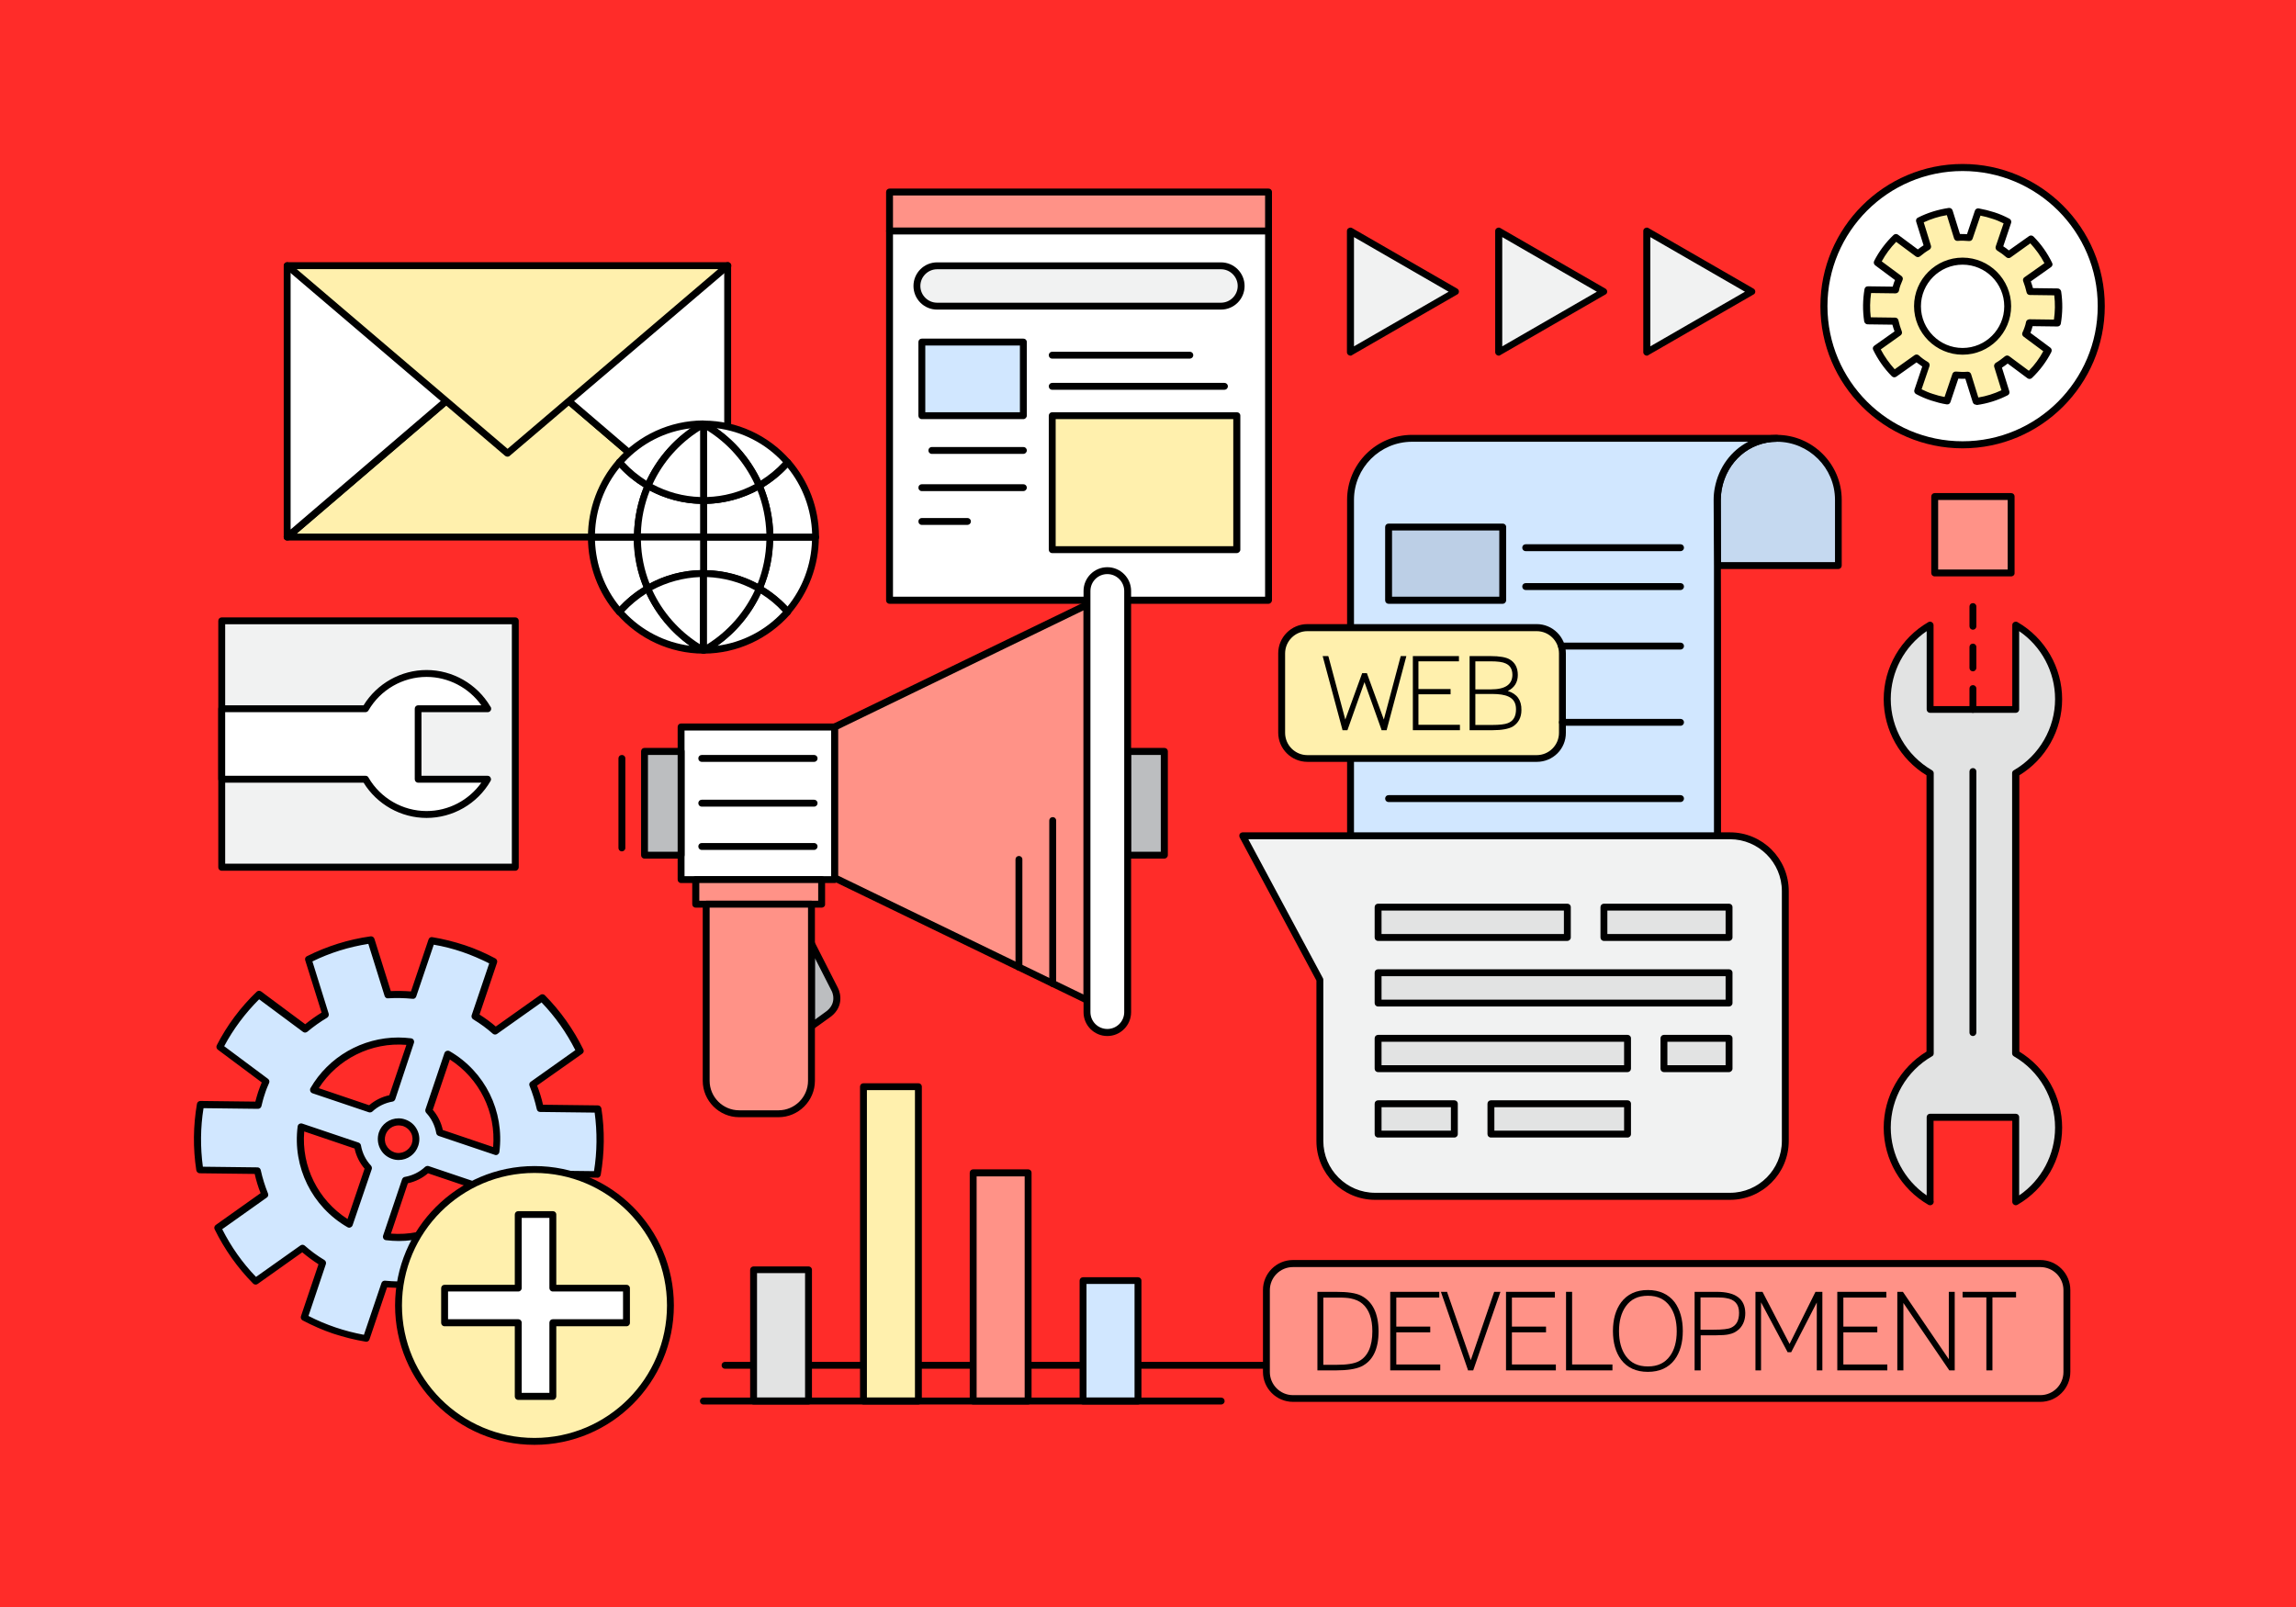 <?xml version="1.0" encoding="utf-8"?>
<svg id="master-artboard" viewBox="0 0 1400 980" version="1.1" xmlns="http://www.w3.org/2000/svg" x="0px" y="0px" width="1400px" height="980px" enable-background="new 0 0 1400 980">
<g transform="matrix(1, 0, 0, 1, 0, 0)">
		<g>
			<path d="M 0 0 H 1400 V 980 H 0 V 0 Z" fill="#FFFFFF" style="fill: rgb(255, 44, 41);"/>
		</g>
	</g><g transform="matrix(1, 0, 0, 1, 0, 0)">
			<g>
				<path d="M 542.4 117.1 H 773.5 V 140.9 H 542.4 V 117.1 Z" fill="#FF9287"/>
				<path d="M773.5,143H542.4c-1.2,0-2.1-0.9-2.1-2.1v-23.8c0-1.2,0.9-2.1,2.1-2.1h231.1c1.2,0,2.1,0.9,2.1,2.1v23.8&#10;&#9;&#9;&#9;&#9;&#9;C775.6,142.1,774.6,143,773.5,143z M544.5,138.8h226.9v-19.6H544.5V138.8z"/>
			</g>
			<g>
				<path d="M 542.4 140.9 H 773.5 V 366 H 542.4 V 140.9 Z" fill="#FFFFFF"/>
				<path d="M773.5,368.2H542.4c-1.2,0-2.1-0.9-2.1-2.1V140.9c0-1.2,0.9-2.1,2.1-2.1h231.1c1.2,0,2.1,0.9,2.1,2.1V366&#10;&#9;&#9;&#9;&#9;&#9;C775.6,367.2,774.6,368.2,773.5,368.2z M544.5,363.9h226.9V143H544.5V363.9z"/>
			</g>
		</g><path fill="#F1F2F2" d="M756.8,174.4c0,6.8-5.5,12.3-12.3,12.3H571.4c-6.8,0-12.3-5.5-12.3-12.3l0,0c0-6.8,5.5-12.3,12.3-12.3&#10;&#9;&#9;&#9;&#9;h173.1C751.3,162.1,756.8,167.6,756.8,174.4L756.8,174.4z" transform="matrix(1, 0, 0, 1, 0, 0)"/><path d="M744.5,188.8H571.4c-8,0-14.4-6.5-14.4-14.4c0-8,6.5-14.4,14.4-14.4h173.1c8,0,14.4,6.5,14.4,14.4&#10;&#9;&#9;&#9;&#9;C758.9,182.4,752.4,188.8,744.5,188.8z M571.4,164.2c-5.6,0-10.2,4.6-10.2,10.2c0,5.6,4.6,10.2,10.2,10.2h173.1&#10;&#9;&#9;&#9;&#9;c5.6,0,10.2-4.6,10.2-10.2c0-5.6-4.6-10.2-10.2-10.2H571.4z" transform="matrix(1, 0, 0, 1, 0, 0)"/><path d="M 562.1 208.5 H 624 V 253.4 H 562.1 V 208.5 Z" fill="#D1E7FF" transform="matrix(1, 0, 0, 1, 0, 0)"/><path d="M624,255.6h-61.9c-1.2,0-2.1-0.9-2.1-2.1v-44.9c0-1.2,0.9-2.1,2.1-2.1H624c1.2,0,2.1,0.9,2.1,2.1v44.9&#10;&#9;&#9;&#9;&#9;C626.1,254.6,625.1,255.6,624,255.6z M564.2,251.4h57.7v-40.7h-57.7V251.4z" transform="matrix(1, 0, 0, 1, 0, 0)"/><path d="M 641.6 253.5 H 754.2 V 335.2 H 641.6 V 253.5 Z" fill="#FFF0AD" transform="matrix(1, 0, 0, 1, 0, 0)"/><path d="M754.1,337.3H641.6c-1.2,0-2.1-0.9-2.1-2.1v-81.7c0-1.2,0.9-2.1,2.1-2.1h112.6c1.2,0,2.1,0.9,2.1,2.1v81.7&#10;&#9;&#9;&#9;&#9;C756.3,336.3,755.3,337.3,754.1,337.3z M643.7,333.1H752v-77.5H643.7V333.1z" transform="matrix(1, 0, 0, 1, 0, 0)"/><path d="M725.5,218.7h-83.9c-1.2,0-2.1-0.9-2.1-2.1s0.9-2.1,2.1-2.1h83.9c1.2,0,2.1,0.9,2.1,2.1S726.6,218.7,725.5,218.7z" transform="matrix(1, 0, 0, 1, 0, 0)"/><path d="M746.6,237.7h-105c-1.2,0-2.1-0.9-2.1-2.1c0-1.2,0.9-2.1,2.1-2.1h105c1.2,0,2.1,0.9,2.1,2.1&#10;&#9;&#9;&#9;&#9;C748.7,236.8,747.7,237.7,746.6,237.7z" transform="matrix(1, 0, 0, 1, 0, 0)"/><path d="M624,276.8h-55.8c-1.2,0-2.1-0.9-2.1-2.1s0.9-2.1,2.1-2.1H624c1.2,0,2.1,0.9,2.1,2.1S625.1,276.8,624,276.8z" transform="matrix(1, 0, 0, 1, 0, 0)"/><path d="M624,299.5h-61.9c-1.2,0-2.1-0.9-2.1-2.1s0.9-2.1,2.1-2.1H624c1.2,0,2.1,0.9,2.1,2.1S625.1,299.5,624,299.5z" transform="matrix(1, 0, 0, 1, 0, 0)"/><path d="M589.9,320.1h-27.8c-1.2,0-2.1-0.9-2.1-2.1s0.9-2.1,2.1-2.1h27.8c1.2,0,2.1,0.9,2.1,2.1S591,320.1,589.9,320.1z" transform="matrix(1, 0, 0, 1, 0, 0)"/><g transform="matrix(1, 0, 0, 1, 0, 0)">
			<path d="M 415.3 443.3 H 509 V 536.4 H 415.3 V 443.3 Z" fill="#FFFFFF"/>
			<path d="M509,538.5h-93.7c-1.2,0-2.1-0.9-2.1-2.1v-93.1c0-1.2,0.9-2.1,2.1-2.1H509c1.2,0,2.1,0.9,2.1,2.1v93.1&#10;&#9;&#9;&#9;&#9;C511.1,537.5,510.1,538.5,509,538.5z M417.4,534.3h89.4v-88.8h-89.4V534.3z"/>
		</g><path d="M 393 458.2 H 415.3 V 521.5 H 393 V 458.2 Z" fill="#BCBEC0" transform="matrix(1, 0, 0, 1, 0, 0)"/><path d="M415.3,523.6H393c-1.2,0-2.1-0.9-2.1-2.1v-63.3c0-1.2,0.9-2.1,2.1-2.1h22.3c1.2,0,2.1,0.9,2.1,2.1v63.3&#10;&#9;&#9;&#9;&#9;C417.4,522.6,416.5,523.6,415.3,523.6z M395.1,519.4h18.1v-59h-18.1V519.4z" transform="matrix(1, 0, 0, 1, 0, 0)"/><path d="M 687.6 458.2 H 709.9 V 521.5 H 687.6 V 458.2 Z" fill="#BCBEC0" transform="matrix(1, 0, 0, 1, 0, 0)"/><path d="M710,523.6h-22.3c-1.2,0-2.1-0.9-2.1-2.1v-63.3c0-1.2,0.9-2.1,2.1-2.1H710c1.2,0,2.1,0.9,2.1,2.1v63.3&#10;&#9;&#9;&#9;&#9;C712.1,522.6,711.1,523.6,710,523.6z M689.7,519.4h18.1v-59h-18.1V519.4z" transform="matrix(1, 0, 0, 1, 0, 0)"/><path d="M379.2,519.2c-1.2,0-2.1-0.9-2.1-2.1v-54.6c0-1.2,0.9-2.1,2.1-2.1s2.1,0.9,2.1,2.1v54.6&#10;&#9;&#9;&#9;&#9;C381.3,518.3,380.3,519.2,379.2,519.2z" transform="matrix(1, 0, 0, 1, 0, 0)"/><path d="M 509 443.3 L 509 488.8 L 509 535.4 L 662.8 609.9 L 662.8 490 L 662.8 368.8 Z" fill="#FF9287" transform="matrix(1, 0, 0, 1, 0, 0)"/><path d="M662.8,612c-0.3,0-0.6-0.1-0.9-0.2L508,537.3c-0.7-0.4-1.2-1.1-1.2-1.9v-92.1c0-0.8,0.5-1.5,1.2-1.9l153.8-74.5&#10;&#9;&#9;&#9;&#9;c0.7-0.3,1.4-0.3,2,0.1c0.6,0.4,1,1.1,1,1.8v241.1c0,0.7-0.4,1.4-1,1.8C663.6,611.9,663.2,612,662.8,612z M511.1,534l149.6,72.5&#10;&#9;&#9;&#9;&#9;V372.2l-149.6,72.5V534z" transform="matrix(1, 0, 0, 1, 0, 0)"/><path fill="#FFFFFF" d="M687.6,617.3c0,6.9-5.6,12.4-12.4,12.4l0,0c-6.9,0-12.4-5.6-12.4-12.4V360.4c0-6.9,5.6-12.4,12.4-12.4&#10;&#9;&#9;&#9;&#9;l0,0c6.8,0,12.4,5.5,12.4,12.4V617.3z" transform="matrix(1, 0, 0, 1, 0, 0)"/><path d="M675.2,631.8c-8,0-14.5-6.5-14.5-14.5V360.4c0-8,6.5-14.5,14.5-14.5c8,0,14.5,6.5,14.5,14.5v256.8&#10;&#9;&#9;&#9;&#9;C689.7,625.3,683.2,631.8,675.2,631.8z M675.2,350.1c-5.7,0-10.3,4.6-10.3,10.3v256.8c0,5.7,4.6,10.3,10.3,10.3&#10;&#9;&#9;&#9;&#9;c5.7,0,10.3-4.6,10.3-10.3V360.4C685.5,354.8,680.9,350.1,675.2,350.1z" transform="matrix(1, 0, 0, 1, 0, 0)"/><path d="M496.4,491.9h-68.5c-1.2,0-2.1-0.9-2.1-2.1c0-1.2,0.9-2.1,2.1-2.1h68.5c1.2,0,2.1,0.9,2.1,2.1&#10;&#9;&#9;&#9;&#9;C498.5,491,497.6,491.9,496.4,491.9z" transform="matrix(1, 0, 0, 1, 0, 0)"/><path d="M496.4,464.6h-68.5c-1.2,0-2.1-0.9-2.1-2.1s0.9-2.1,2.1-2.1h68.5c1.2,0,2.1,0.9,2.1,2.1S497.6,464.6,496.4,464.6z" transform="matrix(1, 0, 0, 1, 0, 0)"/><path d="M496.4,518.3h-68.5c-1.2,0-2.1-0.9-2.1-2.1c0-1.2,0.9-2.1,2.1-2.1h68.5c1.2,0,2.1,0.9,2.1,2.1&#10;&#9;&#9;&#9;&#9;C498.5,517.3,497.6,518.3,496.4,518.3z" transform="matrix(1, 0, 0, 1, 0, 0)"/><path d="M 424.3 536.4 H 501.1 V 551.4 H 424.3 V 536.4 Z" fill="#FF9287" transform="matrix(1, 0, 0, 1, 0, 0)"/><path d="M501,553.5h-76.8c-1.2,0-2.1-0.9-2.1-2.1v-15c0-1.2,0.9-2.1,2.1-2.1H501c1.2,0,2.1,0.9,2.1,2.1v15&#10;&#9;&#9;&#9;&#9;C503.2,552.6,502.2,553.5,501,553.5z M426.4,549.3h72.5v-10.8h-72.5V549.3z" transform="matrix(1, 0, 0, 1, 0, 0)"/><path fill="#BCBEC0" d="M509,603.4l-14.2-27.9v50.4l9.6-6.9C513.9,612.7,509,603.4,509,603.4z" transform="matrix(1, 0, 0, 1, 0, 0)"/><path d="M494.8,628c-0.3,0-0.7-0.1-1-0.2c-0.7-0.4-1.1-1.1-1.1-1.9v-50.4c0-1,0.7-1.8,1.6-2.1c0.9-0.2,1.9,0.2,2.4,1.1l14.2,27.9&#10;&#9;&#9;&#9;&#9;c2,3.8,3.5,12.5-5.4,18.4l-9.5,6.8C495.6,627.9,495.2,628,494.8,628z M496.9,584.3v37.5l6.2-4.5c7.9-5.3,4.2-12.7,4-13&#10;&#9;&#9;&#9;&#9;L496.9,584.3z" transform="matrix(1, 0, 0, 1, 0, 0)"/><path fill="#FF9287" d="M430.6,551.4v107.7c0,11.1,9,20.1,20.1,20.1h24c11.1,0,20.1-9,20.1-20.1v-33.2v-50.4v-24.1H430.6z" transform="matrix(1, 0, 0, 1, 0, 0)"/><path d="M474.7,681.3h-24c-12.2,0-22.2-10-22.2-22.2V551.4c0-1.2,0.9-2.1,2.1-2.1h64.2c1.2,0,2.1,0.9,2.1,2.1v107.7&#10;&#9;&#9;&#9;&#9;C496.9,671.3,486.9,681.3,474.7,681.3z M432.7,553.5v105.6c0,9.9,8.1,18,18,18h24c9.9,0,18-8.1,18-18V553.5H432.7z" transform="matrix(1, 0, 0, 1, 0, 0)"/><path d="M641.9,601.9c-1.2,0-2.1-0.9-2.1-2.1v-99.4c0-1.2,0.9-2.1,2.1-2.1s2.1,0.9,2.1,2.1v99.4&#10;&#9;&#9;&#9;&#9;C644,600.9,643.1,601.9,641.9,601.9z" transform="matrix(1, 0, 0, 1, 0, 0)"/><path d="M621.3,591.9c-1.2,0-2.1-0.9-2.1-2.1v-65.7c0-1.2,0.9-2.1,2.1-2.1c1.2,0,2.1,0.9,2.1,2.1v65.7&#10;&#9;&#9;&#9;&#9;C623.4,590.9,622.5,591.9,621.3,591.9z" transform="matrix(1, 0, 0, 1, 0, 0)"/><path fill="#D1E7FF" d="M156.7,713.7c1.1,5,2.6,9.9,4.5,14.6l-28.7,20.3c5.8,12,13.6,23,23.1,32.6l28.6-20.3&#10;&#9;&#9;&#9;c3.8,3.4,7.9,6.4,12.3,9.1l-11.2,33.3c5.8,3.1,11.9,5.8,18.4,7.9c6.4,2.2,12.9,3.8,19.4,4.8l11.2-33.3c5.1,0.5,10.3,0.6,15.3,0.3&#10;&#9;&#9;&#9;l10.4,33.4c13.3-1.9,26.2-5.9,38.1-11.9L287.8,771c4.4-2.6,8.5-5.5,12.4-8.8l28.2,21c9.5-9.1,17.6-19.9,23.9-32l-28.2-21&#10;&#9;&#9;&#9;c1-2.3,2-4.7,2.8-7.1c0.8-2.4,1.5-4.9,2.1-7.4l35.1,0.4c2.4-13.5,2.4-26.9,0.4-39.9l-35.1-0.4c-1.1-5-2.6-9.9-4.5-14.6l28.6-20.3&#10;&#9;&#9;&#9;c-5.8-12-13.6-23-23.1-32.6l-28.6,20.3c-3.8-3.4-7.9-6.4-12.3-9.1l11.2-33.3c-5.8-3.1-12-5.8-18.4-7.9c-6.4-2.2-12.9-3.8-19.4-4.8&#10;&#9;&#9;&#9;l-11.2,33.3c-5.1-0.5-10.2-0.6-15.3-0.3L226,573c-13.3,1.9-26.2,5.9-38.1,11.9l10.5,33.5c-4.4,2.6-8.5,5.5-12.4,8.8l-28.2-21&#10;&#9;&#9;&#9;c-9.5,9.1-17.6,19.9-23.9,32l28.2,21c-1,2.3-2,4.7-2.8,7.1c-0.8,2.4-1.5,4.9-2.1,7.3l-35.1-0.4c-2.4,13.4-2.4,26.9-0.4,39.9&#10;&#9;&#9;&#9;L156.7,713.7z M247.1,719.8c5-0.8,9.7-3.1,13.4-6.6l34.4,11.6c-12,20.8-35.6,32.5-59.4,29.4L247.1,719.8z M273.1,642.9&#10;&#9;&#9;&#9;c20.8,12,32.5,35.5,29.4,59.4l-34.4-11.6c-0.8-5-3.1-9.7-6.6-13.4L273.1,642.9z M233.1,691.4c1.9-5.5,7.8-8.5,13.4-6.6&#10;&#9;&#9;&#9;c5.5,1.9,8.5,7.8,6.6,13.4c-1.9,5.5-7.8,8.5-13.4,6.6C234.2,702.9,231.2,696.9,233.1,691.4z M183.6,687.2l34.4,11.6&#10;&#9;&#9;&#9;c0.8,5,3.1,9.7,6.6,13.4L213,746.6C192.2,734.5,180.6,711,183.6,687.2z M191.2,664.7c12-20.8,35.6-32.5,59.4-29.4L239,669.7&#10;&#9;&#9;&#9;c-5,0.8-9.7,3.1-13.4,6.6L191.2,664.7z" transform="matrix(1, 0, 0, 1, 0, 0)"/><path d="M260.2,818.6c-0.9,0-1.7-0.6-2-1.5l-9.9-31.8c-4,0.2-8,0.1-12.3-0.2l-10.7,31.7c-0.3,1-1.3,1.6-2.3,1.4&#10;&#9;&#9;&#9;c-6.7-1.1-13.4-2.8-19.8-4.9c-6.3-2.1-12.6-4.9-18.7-8.1c-0.9-0.5-1.3-1.6-1-2.5l10.7-31.7c-3.6-2.3-6.9-4.8-9.9-7.3l-27.2,19.3&#10;&#9;&#9;&#9;c-0.8,0.6-2,0.5-2.7-0.2c-9.6-9.7-17.5-20.9-23.5-33.1c-0.5-0.9-0.2-2.1,0.7-2.7l27.3-19.4c-1.5-3.7-2.7-7.7-3.6-11.7l-33.5-0.4&#10;&#9;&#9;&#9;c-1,0-1.9-0.8-2.1-1.8c-2.1-13.6-1.9-27.2,0.4-40.6c0.2-1,1.1-1.7,2.1-1.7c0,0,0,0,0,0l33.5,0.4c0.5-1.8,1-3.8,1.7-5.9&#10;&#9;&#9;&#9;c0.7-2.1,1.5-4,2.2-5.8l-26.8-20c-0.8-0.6-1.1-1.7-0.6-2.7c6.2-12.1,14.4-23.1,24.3-32.6c0.7-0.7,1.9-0.8,2.7-0.2l26.9,20&#10;&#9;&#9;&#9;c3.2-2.6,6.6-5,10-7.1l-10-31.9c-0.3-1,0.1-2.1,1.1-2.5c12.2-6.1,25.2-10.2,38.8-12.1c1-0.1,2,0.5,2.3,1.5l10,31.9&#10;&#9;&#9;&#9;c4-0.2,8-0.1,12.3,0.2l10.7-31.7c0.3-1,1.3-1.6,2.3-1.4c6.8,1.1,13.4,2.8,19.8,4.9c6.4,2.1,12.7,4.9,18.7,8.1&#10;&#9;&#9;&#9;c0.9,0.5,1.3,1.6,1,2.5l-10.7,31.7c3.6,2.3,6.9,4.7,9.9,7.3l27.2-19.3c0.8-0.6,2-0.5,2.7,0.2c9.6,9.7,17.5,20.9,23.5,33.1&#10;&#9;&#9;&#9;c0.5,0.9,0.2,2-0.7,2.6L327.5,662c1.5,3.8,2.7,7.7,3.6,11.7l33.5,0.4c1,0,1.9,0.8,2.1,1.8c2.1,13.5,1.9,27.2-0.4,40.6&#10;&#9;&#9;&#9;c-0.2,1-1.2,1.9-2.1,1.7l-33.4-0.4c-0.5,1.8-1,3.8-1.7,5.9c-0.7,2-1.5,4-2.2,5.7l26.8,20c0.8,0.6,1.1,1.7,0.6,2.7&#10;&#9;&#9;&#9;c-6.2,12.1-14.4,23.1-24.3,32.6c-0.7,0.7-1.9,0.8-2.7,0.2l-26.9-20c-3.2,2.6-6.6,5-10,7.1l10,31.9c0.3,1-0.1,2-1.1,2.5&#10;&#9;&#9;&#9;c-12.2,6.1-25.2,10.2-38.8,12.1C260.3,818.6,260.2,818.6,260.2,818.6z M249.7,780.9c0.9,0,1.7,0.6,2,1.5l9.9,31.7&#10;&#9;&#9;&#9;c11.9-1.8,23.3-5.4,34.1-10.6l-9.9-31.8c-0.3-0.9,0.1-2,1-2.4c4.2-2.4,8.3-5.3,12.1-8.6c0.8-0.6,1.8-0.7,2.6-0.1l26.7,19.9&#10;&#9;&#9;&#9;c8.5-8.5,15.7-18.1,21.3-28.6l-26.7-19.9c-0.8-0.6-1.1-1.6-0.7-2.5c0.9-2,1.9-4.4,2.7-6.9c0.9-2.6,1.5-5.2,2-7.2&#10;&#9;&#9;&#9;c0.2-0.9,1.2-1.7,2.1-1.6l33.3,0.4c1.9-11.8,2-23.8,0.4-35.7l-33.3-0.4c-1,0-1.8-0.7-2-1.7c-1.1-4.9-2.6-9.7-4.4-14.2&#10;&#9;&#9;&#9;c-0.4-0.9-0.1-2,0.7-2.5l27.2-19.3c-5.4-10.7-12.3-20.5-20.6-29.1l-27.1,19.2c-0.8,0.6-1.9,0.5-2.6-0.1c-3.5-3.1-7.5-6.1-12-8.8&#10;&#9;&#9;&#9;c-0.8-0.5-1.2-1.5-0.9-2.5l10.7-31.6c-5.4-2.7-10.9-5.1-16.5-7c-5.6-1.9-11.4-3.4-17.3-4.4l-10.7,31.6c-0.3,0.9-1.2,1.6-2.2,1.4&#10;&#9;&#9;&#9;c-5.2-0.5-10.1-0.6-14.9-0.3c-1,0.2-1.9-0.5-2.2-1.5l-9.9-31.7c-11.9,1.9-23.3,5.4-34.1,10.7l9.9,31.8c0.3,0.9-0.1,2-0.9,2.5&#10;&#9;&#9;&#9;c-4.2,2.5-8.3,5.4-12.1,8.6c-0.8,0.6-1.8,0.7-2.6,0.1l-26.8-19.9c-8.5,8.5-15.7,18.1-21.3,28.6l26.7,19.9c0.8,0.6,1.1,1.6,0.7,2.5&#10;&#9;&#9;&#9;c-0.9,2-1.9,4.4-2.7,7c-0.9,2.6-1.5,5.2-2,7.2c-0.2,0.9-1.1,1.6-2,1.6c0,0,0,0,0,0l-33.3-0.4c-1.9,11.8-2,23.8-0.4,35.7l33.3,0.4&#10;&#9;&#9;&#9;c1,0,1.8,0.7,2,1.7c1.1,5,2.6,9.7,4.4,14.2c0.4,0.9,0.1,2-0.7,2.5l-27.2,19.3c5.4,10.7,12.3,20.5,20.6,29.1l27.1-19.2&#10;&#9;&#9;&#9;c0.8-0.6,1.9-0.5,2.6,0.1c3.5,3.1,7.5,6.1,12,8.8c0.8,0.5,1.2,1.5,0.9,2.5l-10.6,31.6c5.4,2.8,10.9,5.1,16.5,7&#10;&#9;&#9;&#9;c5.6,1.9,11.4,3.4,17.3,4.5l10.7-31.6c0.3-0.9,1.2-1.5,2.2-1.4c5.2,0.5,10.1,0.6,14.9,0.3C249.6,780.9,249.7,780.9,249.7,780.9z&#10;&#9;&#9;&#9; M243.1,756.8c-2.6,0-5.2-0.2-7.8-0.5c-0.6-0.1-1.2-0.4-1.5-1c-0.3-0.5-0.4-1.2-0.2-1.8l11.6-34.4c0.3-0.7,0.9-1.3,1.7-1.4&#10;&#9;&#9;&#9;c4.6-0.8,8.9-2.9,12.3-6.1c0.6-0.5,1.4-0.7,2.1-0.5l34.4,11.6c0.6,0.2,1.1,0.7,1.3,1.3c0.2,0.6,0.2,1.3-0.1,1.8&#10;&#9;&#9;&#9;C285.7,744.9,265.1,756.8,243.1,756.8z M238.4,752.3c21.3,1.7,42-8.6,53.4-26.4L261,715.5c-3.5,3-7.7,5.1-12.3,6.1L238.4,752.3z&#10;&#9;&#9;&#9; M213,748.7c-0.4,0-0.7-0.1-1.1-0.3c-21.7-12.5-33.6-36.7-30.4-61.5c0.1-0.6,0.4-1.2,1-1.5c0.5-0.3,1.2-0.4,1.8-0.2l34.4,11.6&#10;&#9;&#9;&#9;c0.7,0.3,1.3,0.9,1.4,1.7c0.8,4.6,2.9,8.9,6.1,12.3c0.5,0.6,0.7,1.4,0.5,2.1L215,747.2c-0.2,0.6-0.7,1.1-1.3,1.3&#10;&#9;&#9;&#9;C213.5,748.6,213.3,748.7,213,748.7z M185.5,690c-1.8,21.3,8.4,41.8,26.4,53.4l10.4-30.7c-3-3.5-5.1-7.7-6.1-12.3L185.5,690z&#10;&#9;&#9;&#9; M243.1,707.4c-1.4,0-2.7-0.2-4.1-0.7c-3.2-1.1-5.8-3.3-7.3-6.4c-1.5-3-1.7-6.5-0.7-9.7c1.7-5.1,6.6-8.6,12-8.6&#10;&#9;&#9;&#9;c1.4,0,2.7,0.2,4.1,0.7c3.2,1.1,5.8,3.3,7.3,6.4c1.5,3,1.7,6.5,0.6,9.7C253.3,703.9,248.5,707.4,243.1,707.4z M243.1,686.3&#10;&#9;&#9;&#9;c-3.6,0-6.8,2.3-8,5.7c-0.7,2.1-0.6,4.4,0.4,6.4c1,2,2.7,3.5,4.9,4.3c4.3,1.5,9.2-1,10.7-5.3c0.7-2.1,0.6-4.4-0.4-6.4&#10;&#9;&#9;&#9;c-1-2-2.7-3.5-4.9-4.3C244.9,686.5,244,686.3,243.1,686.3z M302.5,704.4c-0.2,0-0.5,0-0.7-0.1l-34.4-11.6&#10;&#9;&#9;&#9;c-0.7-0.3-1.3-0.9-1.4-1.7c-0.8-4.6-2.9-8.9-6.1-12.3c-0.5-0.6-0.7-1.4-0.5-2.1l11.6-34.4c0.2-0.6,0.7-1.1,1.3-1.3&#10;&#9;&#9;&#9;c0.6-0.2,1.3-0.2,1.8,0.1c21.7,12.5,33.6,36.7,30.4,61.5c-0.1,0.6-0.4,1.2-1,1.5C303.3,704.3,302.9,704.4,302.5,704.4z M270,689.1&#10;&#9;&#9;&#9;l30.7,10.4c1.8-21.3-8.4-41.8-26.4-53.4l-10.4,30.7C266.9,680.3,269,684.5,270,689.1z M225.6,678.4c-0.2,0-0.5,0-0.7-0.1&#10;&#9;&#9;&#9;l-34.4-11.6c-0.6-0.2-1.1-0.7-1.3-1.3c-0.2-0.6-0.2-1.3,0.1-1.8c11-19.1,31.6-30.9,53.6-30.9c2.6,0,5.2,0.2,7.8,0.5&#10;&#9;&#9;&#9;c0.6,0.1,1.2,0.4,1.5,1c0.3,0.5,0.4,1.2,0.2,1.8L241,670.4c-0.3,0.7-0.9,1.3-1.7,1.4c-4.6,0.8-8.9,2.9-12.3,6.1&#10;&#9;&#9;&#9;C226.7,678.2,226.1,678.4,225.6,678.4z M194.4,663.6l30.7,10.4c3.5-3,7.7-5.1,12.3-6.1l10.4-30.7&#10;&#9;&#9;&#9;C226.4,635.4,205.8,645.8,194.4,663.6z" transform="matrix(1, 0, 0, 1, 0, 0)"/><path fill="#E2E3E3" d="M1229.1,642.4V471.5c15.6-9,26.1-25.9,26.1-45.2c0-19.3-10.5-36.2-26.1-45.2l0,51.5h-52.2V381&#10;&#9;&#9;&#9;c-15.6,9-26.1,25.9-26.1,45.2s10.5,36.2,26.1,45.2l0,170.9c-15.6,9-26.1,25.9-26.1,45.2c0,19.3,10.5,36.2,26.1,45.2l0-51.5h52.2&#10;&#9;&#9;&#9;v51.5c15.6-9,26.1-25.9,26.1-45.2C1255.3,668.3,1244.8,651.4,1229.1,642.4z" transform="matrix(1, 0, 0, 1, 0, 0)"/><path d="M1176.9,735c-0.4,0-0.7-0.1-1.1-0.3c-16.8-9.7-27.2-27.7-27.2-47c0-18.9,10-36.6,26.1-46.4l0-168.5&#10;&#9;&#9;&#9;c-16.1-9.8-26.1-27.5-26.1-46.4c0-19.3,10.4-37.3,27.2-47c0.6-0.4,1.5-0.4,2.1,0c0.7,0.4,1.1,1.1,1.1,1.8v49.4h48l0-49.4&#10;&#9;&#9;&#9;c0-0.8,0.4-1.5,1.1-1.8c0.7-0.4,1.5-0.4,2.1,0c16.8,9.7,27.2,27.7,27.2,47c0,18.9-10,36.6-26.1,46.4v168.5&#10;&#9;&#9;&#9;c16.1,9.8,26.1,27.5,26.1,46.4c0,19.3-10.4,37.3-27.2,47c-0.7,0.4-1.5,0.4-2.1,0c-0.7-0.4-1.1-1.1-1.1-1.8v-49.4h-48l0,48.8&#10;&#9;&#9;&#9;c0.1,0.2,0.1,0.4,0.1,0.6C1179.1,734,1178.2,735,1176.9,735C1177,735,1177,735,1176.9,735z M1174.8,384.9&#10;&#9;&#9;&#9;c-13.6,9.3-21.9,24.8-21.9,41.4c0,17.8,9.6,34.4,25.1,43.4c0.7,0.4,1.1,1.1,1.1,1.8l0,170.9c0,0.8-0.4,1.5-1.1,1.8&#10;&#9;&#9;&#9;c-15.5,8.9-25.1,25.6-25.1,43.4c0,16.6,8.3,32.1,21.9,41.4l0-47.7c0-0.6,0.2-1.1,0.6-1.5c0.4-0.4,0.9-0.6,1.5-0.6h52.2&#10;&#9;&#9;&#9;c1.2,0,2.1,0.9,2.1,2.1V729c13.6-9.3,21.9-24.8,21.9-41.4c0-17.8-9.6-34.5-25.1-43.4c-0.7-0.4-1.1-1.1-1.1-1.8V471.5&#10;&#9;&#9;&#9;c0-0.8,0.4-1.5,1.1-1.8c15.5-9,25.1-25.6,25.1-43.4c0-16.6-8.3-32.1-21.9-41.4l0,47.7c0,1.2-0.9,2.1-2.1,2.1h-52.2&#10;&#9;&#9;&#9;c-1.2,0-2.1-0.9-2.1-2.1V384.9z" transform="matrix(1, 0, 0, 1, 0, 0)"/><g transform="matrix(1, 0, 0, 1, 0, 0)">
			<path d="M 309.4 212.5 L 175.1 327.5 L 443.7 327.5 Z" fill="#FFF0AD"/>
			<path d="M443.7,329.6H175.1c-0.9,0-1.7-0.5-2-1.4c-0.3-0.8-0.1-1.8,0.6-2.3l134.3-115c0.8-0.7,2-0.7,2.7,0l134.3,115&#10;&#9;&#9;&#9;&#9;c0.7,0.6,0.9,1.5,0.6,2.3C445.4,329.1,444.6,329.6,443.7,329.6z M180.8,325.4H438L309.4,215.3L180.8,325.4z"/>
		</g><path d="M 443.7 327.5 L 443.7 162 L 309.4 212.5 Z" fill="#FFFFFF" transform="matrix(1, 0, 0, 1, 0, 0)"/><path d="M443.7,329.6c-0.5,0-1-0.2-1.4-0.5l-134.3-115c-0.6-0.5-0.8-1.2-0.7-2c0.1-0.7,0.6-1.3,1.3-1.6L443,160&#10;&#9;&#9;&#9;&#9;c0.6-0.2,1.4-0.2,1.9,0.2c0.6,0.4,0.9,1,0.9,1.7v165.5c0,0.8-0.5,1.6-1.2,1.9C444.3,329.6,444,329.6,443.7,329.6z M313.5,213.3&#10;&#9;&#9;&#9;&#9;l128.1,109.7V165L313.5,213.3z" transform="matrix(1, 0, 0, 1, 0, 0)"/><path d="M 175.1 162 L 175.1 327.5 L 309.4 212.5 Z" fill="#FFFFFF" transform="matrix(1, 0, 0, 1, 0, 0)"/><path d="M175.1,329.6c-0.3,0-0.6-0.1-0.9-0.2c-0.8-0.3-1.2-1.1-1.2-1.9V162c0-0.7,0.3-1.3,0.9-1.7c0.6-0.4,1.3-0.5,1.9-0.2&#10;&#9;&#9;&#9;&#9;l134.3,50.6c0.7,0.3,1.2,0.9,1.3,1.6c0.1,0.7-0.1,1.5-0.7,2l-134.3,115C176.1,329.5,175.6,329.6,175.1,329.6z M177.2,165v157.9&#10;&#9;&#9;&#9;&#9;l128.1-109.7L177.2,165z" transform="matrix(1, 0, 0, 1, 0, 0)"/><path d="M 443.7 162 L 175.1 162 L 309.4 276.4 Z" fill="#FFF0AD" transform="matrix(1, 0, 0, 1, 0, 0)"/><path d="M309.4,278.5c-0.5,0-1-0.2-1.4-0.5L173.8,163.6c-0.7-0.6-0.9-1.5-0.6-2.3c0.3-0.8,1.1-1.4,2-1.4h268.6&#10;&#9;&#9;&#9;&#9;c0.9,0,1.7,0.6,2,1.4c0.3,0.8,0.1,1.8-0.6,2.3L310.8,278C310.4,278.4,309.9,278.5,309.4,278.5z M180.9,164.1l128.6,109.6&#10;&#9;&#9;&#9;&#9;L438,164.1H180.9z" transform="matrix(1, 0, 0, 1, 0, 0)"/><path fill="#FFF0AD" d="M408.8,796.1c0,45.8-37.1,82.9-82.9,82.9c-45.8,0-82.9-37.1-82.9-82.9c0-45.8,37.1-82.9,82.9-82.9&#10;&#9;&#9;&#9;C371.7,713.2,408.8,750.3,408.8,796.1z" transform="matrix(1, 0, 0, 1, 0, 0)"/><path d="M325.9,881.1c-46.9,0-85-38.1-85-85c0-46.9,38.1-85,85-85c46.9,0,85,38.1,85,85C410.9,842.9,372.8,881.1,325.9,881.1z&#10;&#9;&#9;&#9; M325.9,715.3c-44.5,0-80.8,36.2-80.8,80.8c0,44.5,36.2,80.8,80.8,80.8s80.8-36.2,80.8-80.8C406.7,751.6,370.5,715.3,325.9,715.3z&#10;&#9;&#9;&#9;" transform="matrix(1, 0, 0, 1, 0, 0)"/><path d="M 382 785.5 L 337.1 785.5 L 337.1 740.6 L 316 740.6 L 316 785.5 L 271.1 785.5 L 271.1 806.6 L 316 806.6 L 316 851.6 L 337.1 851.6 L 337.1 806.6 L 382 806.6 Z" fill="#FFFFFF" transform="matrix(1, 0, 0, 1, 0, 0)"/><path d="M337.1,853.7H316c-1.2,0-2.1-0.9-2.1-2.1v-42.8h-42.8c-1.2,0-2.1-0.9-2.1-2.1v-21.1c0-1.2,0.9-2.1,2.1-2.1h42.8v-42.8&#10;&#9;&#9;&#9;c0-1.2,0.9-2.1,2.1-2.1h21.1c1.2,0,2.1,0.9,2.1,2.1v42.8H382c1.2,0,2.1,0.9,2.1,2.1v21.1c0,1.2-0.9,2.1-2.1,2.1h-42.8v42.8&#10;&#9;&#9;&#9;C339.2,852.7,338.3,853.7,337.1,853.7z M318.1,849.4H335v-42.8c0-1.2,0.9-2.1,2.1-2.1h42.8v-16.9h-42.8c-1.2,0-2.1-0.9-2.1-2.1&#10;&#9;&#9;&#9;v-42.8h-16.9v42.8c0,1.2-0.9,2.1-2.1,2.1h-42.8v16.9H316c1.2,0,2.1,0.9,2.1,2.1V849.4z" transform="matrix(1, 0, 0, 1, 0, 0)"/><path fill="#C5D9F0" d="M1047.7,297.9c-0.4,2.3-0.7,4.6-0.7,7l0.2,40h36.2h37.5v-40.1c0-20.7-16.8-37.5-37.5-37.5&#10;&#9;&#9;&#9;C1065.1,267.3,1051,280.5,1047.7,297.9z" transform="matrix(1, 0, 0, 1, 0, 0)"/><path d="M1120.9,347h-73.7c-1.2,0-2.1-0.9-2.1-2.1l-0.2-40c0-2.4,0.2-4.9,0.7-7.4c3.6-19,19.1-32.3,37.8-32.3&#10;&#9;&#9;&#9;c21.8,0,39.6,17.8,39.6,39.6v40.1C1123,346.1,1122.1,347,1120.9,347z M1049.4,342.8h69.5v-38c0-19.5-15.9-35.4-35.4-35.4&#10;&#9;&#9;&#9;c-16.6,0-30.4,11.9-33.6,28.9c-0.4,2.2-0.6,4.4-0.6,6.6L1049.4,342.8z" transform="matrix(1, 0, 0, 1, 0, 0)"/><path fill="#D1E7FF" d="M861,267.3c-20.7,0-37.5,16.8-37.5,37.5v40.1v35.6V639h223.7V380.5v-35.6l-0.2-40c0-2.4,0.2-4.7,0.7-7&#10;&#9;&#9;&#9;c3.3-17.4,17.4-30.6,35.7-30.6H861z" transform="matrix(1, 0, 0, 1, 0, 0)"/><path d="M1047.3,641.1H823.5c-1.2,0-2.1-0.9-2.1-2.1V304.8c0-21.8,17.8-39.6,39.6-39.6h222.4c1.2,0,2.1,0.9,2.1,2.1&#10;&#9;&#9;&#9;c0,1.2-0.9,2.1-2.1,2.1c-16.6,0-30.4,11.9-33.6,28.9c-0.4,2.2-0.6,4.4-0.6,6.6l0.2,75.6V639&#10;&#9;&#9;&#9;C1049.4,640.2,1048.4,641.1,1047.3,641.1z M825.6,636.9h219.5v-292l-0.2-40c0-2.4,0.2-4.9,0.7-7.4c2.4-12.6,10-22.7,20.4-28.1H861&#10;&#9;&#9;&#9;c-19.5,0-35.4,15.9-35.4,35.4V636.9z" transform="matrix(1, 0, 0, 1, 0, 0)"/><path fill="#F1F2F2" d="M1054.9,509.7H883.4h-45h-80.8l47.1,87.7v98.4c0,18.6,15.1,33.7,33.7,33.7h216.4&#10;&#9;&#9;&#9;c18.6,0,33.7-15.1,33.7-33.7V543.4C1088.6,524.8,1073.5,509.7,1054.9,509.7z" transform="matrix(1, 0, 0, 1, 0, 0)"/><path d="M1054.9,731.7H838.5c-19.8,0-35.8-16.1-35.8-35.8V598l-46.8-87.3c-0.3-0.7-0.3-1.4,0-2.1c0.4-0.6,1.1-1,1.8-1h297.2&#10;&#9;&#9;&#9;c19.8,0,35.8,16.1,35.8,35.8v152.4C1090.7,715.6,1074.6,731.7,1054.9,731.7z M761.2,511.8l45.4,84.6c0.2,0.3,0.3,0.7,0.3,1v98.4&#10;&#9;&#9;&#9;c0,17.4,14.2,31.6,31.6,31.6h216.4c17.4,0,31.6-14.2,31.6-31.6V543.4c0-17.4-14.2-31.6-31.6-31.6H761.2z" transform="matrix(1, 0, 0, 1, 0, 0)"/><path fill="#FFF0AD" d="M952.8,446.9c0,8.7-7,15.7-15.7,15.7H797.2c-8.7,0-15.7-7-15.7-15.7v-48.4c0-8.7,7-15.7,15.7-15.7h139.8&#10;&#9;&#9;&#9;c8.7,0,15.7,7,15.7,15.7V446.9z" transform="matrix(1, 0, 0, 1, 0, 0)"/><path d="M937.1,464.6H797.2c-9.8,0-17.8-8-17.8-17.8v-48.4c0-9.8,8-17.8,17.8-17.8h139.8c9.8,0,17.8,8,17.8,17.8v48.4&#10;&#9;&#9;&#9;C954.9,456.7,946.9,464.6,937.1,464.6z M797.2,384.9c-7.5,0-13.6,6.1-13.6,13.6v48.4c0,7.5,6.1,13.6,13.6,13.6h139.8&#10;&#9;&#9;&#9;c7.5,0,13.6-6.1,13.6-13.6v-48.4c0-7.5-6.1-13.6-13.6-13.6H797.2z" transform="matrix(1, 0, 0, 1, 0, 0)"/><path d="M 840.3 553.2 H 955.7 V 571.7 H 840.3 V 553.2 Z" fill="#E2E3E3" transform="matrix(1, 0, 0, 1, 0, 0)"/><path d="M955.6,573.8H840.3c-1.2,0-2.1-0.9-2.1-2.1v-18.5c0-1.2,0.9-2.1,2.1-2.1h115.4c1.2,0,2.1,0.9,2.1,2.1v18.5&#10;&#9;&#9;&#9;C957.8,572.9,956.8,573.8,955.6,573.8z M842.4,569.6h111.2v-14.3H842.4V569.6z" transform="matrix(1, 0, 0, 1, 0, 0)"/><path d="M 840.3 593.2 H 1054.3 V 611.7 H 840.3 V 593.2 Z" fill="#E2E3E3" transform="matrix(1, 0, 0, 1, 0, 0)"/><path d="M1054.3,613.8h-214c-1.2,0-2.1-0.9-2.1-2.1v-18.5c0-1.2,0.9-2.1,2.1-2.1h214c1.2,0,2.1,0.9,2.1,2.1v18.5&#10;&#9;&#9;&#9;C1056.4,612.9,1055.4,613.8,1054.3,613.8z M842.4,609.6h209.8v-14.3H842.4V609.6z" transform="matrix(1, 0, 0, 1, 0, 0)"/><path d="M 840.3 633.1 H 992.4 V 651.6 H 840.3 V 633.1 Z" fill="#E2E3E3" transform="matrix(1, 0, 0, 1, 0, 0)"/><path d="M992.4,653.8H840.3c-1.2,0-2.1-0.9-2.1-2.1v-18.5c0-1.2,0.9-2.1,2.1-2.1h152.1c1.2,0,2.1,0.9,2.1,2.1v18.5&#10;&#9;&#9;&#9;C994.5,652.8,993.6,653.8,992.4,653.8z M842.4,649.6h147.9v-14.3H842.4V649.6z" transform="matrix(1, 0, 0, 1, 0, 0)"/><path d="M 840.3 673.1 H 886.8 V 691.6 H 840.3 V 673.1 Z" fill="#E2E3E3" transform="matrix(1, 0, 0, 1, 0, 0)"/><path d="M886.8,693.7h-46.5c-1.2,0-2.1-0.9-2.1-2.1v-18.5c0-1.2,0.9-2.1,2.1-2.1h46.5c1.2,0,2.1,0.9,2.1,2.1v18.5&#10;&#9;&#9;&#9;C888.9,692.8,888,693.7,886.8,693.7z M842.4,689.5h42.3v-14.3h-42.3V689.5z" transform="matrix(1, 0, 0, 1, 0, 0)"/><path d="M 1014.6 633.1 H 1054.3 V 651.6 H 1014.6 V 633.1 Z" fill="#E2E3E3" transform="matrix(1, 0, 0, 1, 0, 0)"/><path d="M1054.3,653.8h-39.7c-1.2,0-2.1-0.9-2.1-2.1v-18.5c0-1.2,0.9-2.1,2.1-2.1h39.7c1.2,0,2.1,0.9,2.1,2.1v18.5&#10;&#9;&#9;&#9;C1056.4,652.8,1055.4,653.8,1054.3,653.8z M1016.7,649.6h35.5v-14.3h-35.5V649.6z" transform="matrix(1, 0, 0, 1, 0, 0)"/><path d="M 909.1 673.1 H 992.4 V 691.6 H 909.1 V 673.1 Z" fill="#E2E3E3" transform="matrix(1, 0, 0, 1, 0, 0)"/><path d="M992.4,693.7h-83.3c-1.2,0-2.1-0.9-2.1-2.1v-18.5c0-1.2,0.9-2.1,2.1-2.1h83.3c1.2,0,2.1,0.9,2.1,2.1v18.5&#10;&#9;&#9;&#9;C994.5,692.8,993.6,693.7,992.4,693.7z M911.2,689.5h79.1v-14.3h-79.1V689.5z" transform="matrix(1, 0, 0, 1, 0, 0)"/><path d="M 978 553.2 H 1054.3 V 571.7 H 978 V 553.2 Z" fill="#E2E3E3" transform="matrix(1, 0, 0, 1, 0, 0)"/><path d="M1054.3,573.8H978c-1.2,0-2.1-0.9-2.1-2.1v-18.5c0-1.2,0.9-2.1,2.1-2.1h76.3c1.2,0,2.1,0.9,2.1,2.1v18.5&#10;&#9;&#9;&#9;C1056.4,572.9,1055.4,573.8,1054.3,573.8z M980.1,569.6h72.1v-14.3h-72.1V569.6z" transform="matrix(1, 0, 0, 1, 0, 0)"/><g transform="matrix(1, 0, 0, 1, 0, 0)">
			<path d="M 843.8 438.8 L 833.6 410.9 L 833.5 410.5 L 830.6 410.5 L 820.3 438.8 L 810.1 400.6 L 809.9 400.1 L 806.5 400.1 L 818.5 444.8 L 818.6 445.3 L 821.6 445.3 L 832 416 L 842.3 444.8 L 842.4 445.3 L 845.5 445.3 L 857.5 400.3 L 857.5 400.1 L 854.1 400.1 Z"/>
		</g><path d="M 864.9 423.4 L 884.5 423.4 L 884.5 420.2 L 864.9 420.2 L 864.9 403.3 L 889.6 403.3 L 889.6 400.1 L 861.5 400.1 L 861.5 445.3 L 890.2 445.3 L 890.2 442 L 864.9 442 Z" transform="matrix(1, 0, 0, 1, 0, 0)"/><path d="M919.4,421.4c4-2,6.1-5.3,6.1-9.8c0-4.4-1.7-7.6-5-9.5c-2.2-1.3-6.1-2-11.7-2h-12.7v45.2h14c5.7,0,9.8-0.8,12.3-2.2&#10;&#9;&#9;&#9;&#9;c3.5-2.2,5.3-5.6,5.3-10.1C927.8,427,925,423.1,919.4,421.4z M899.5,423.2h10.3c4.4,0,7.7,0.5,10,1.6c3.1,1.4,4.6,4,4.6,7.7&#10;&#9;&#9;&#9;&#9;c0,4.4-1.6,7.2-5,8.5c-1.7,0.7-5,1.1-9.6,1.1h-10.2V423.2z M909.1,420.4h-9.5v-17.1h9.4c4.2,0,7.3,0.4,9.1,1.3&#10;&#9;&#9;&#9;&#9;c2.7,1.2,4.1,3.5,4.1,7C922.1,417.4,917.9,420.4,909.1,420.4z" transform="matrix(1, 0, 0, 1, 0, 0)"/><path d="M 846.7 321.4 H 916.3 V 366.1 H 846.7 V 321.4 Z" fill="#BCCFE6" transform="matrix(1, 0, 0, 1, 0, 0)"/><path d="M916.3,368.2h-69.6c-1.2,0-2.1-0.9-2.1-2.1v-44.7c0-1.2,0.9-2.1,2.1-2.1h69.6c1.2,0,2.1,0.9,2.1,2.1V366&#10;&#9;&#9;&#9;C918.4,367.2,917.5,368.2,916.3,368.2z M848.8,363.9h65.4v-40.4h-65.4V363.9z" transform="matrix(1, 0, 0, 1, 0, 0)"/><path d="M 930.3 333.9 L 1024.7 333.9" fill="#FFFFFF" transform="matrix(1, 0, 0, 1, 0, 0)"/><path d="M1024.7,336.1h-94.4c-1.2,0-2.1-0.9-2.1-2.1s0.9-2.1,2.1-2.1h94.4c1.2,0,2.1,0.9,2.1,2.1S1025.9,336.1,1024.7,336.1z" transform="matrix(1, 0, 0, 1, 0, 0)"/><path d="M 930.3 357.7 L 1024.7 357.7" fill="#FFFFFF" transform="matrix(1, 0, 0, 1, 0, 0)"/><path d="M1024.7,359.8h-94.4c-1.2,0-2.1-0.9-2.1-2.1s0.9-2.1,2.1-2.1h94.4c1.2,0,2.1,0.9,2.1,2.1S1025.9,359.8,1024.7,359.8z" transform="matrix(1, 0, 0, 1, 0, 0)"/><path d="M 952.1 394 L 1024.7 394" fill="#FFFFFF" transform="matrix(1, 0, 0, 1, 0, 0)"/><path d="M1024.7,396.1h-72.6c-1.2,0-2.1-0.9-2.1-2.1s0.9-2.1,2.1-2.1h72.6c1.2,0,2.1,0.9,2.1,2.1S1025.9,396.1,1024.7,396.1z" transform="matrix(1, 0, 0, 1, 0, 0)"/><path d="M 952.8 440.5 L 1024.7 440.5" fill="#FFFFFF" transform="matrix(1, 0, 0, 1, 0, 0)"/><path d="M1024.7,442.6h-72c-1.2,0-2.1-0.9-2.1-2.1c0-1.2,0.9-2.1,2.1-2.1h72c1.2,0,2.1,0.9,2.1,2.1&#10;&#9;&#9;&#9;C1026.8,441.7,1025.9,442.6,1024.7,442.6z" transform="matrix(1, 0, 0, 1, 0, 0)"/><path d="M 846.7 487 L 1024.7 487" fill="#FFFFFF" transform="matrix(1, 0, 0, 1, 0, 0)"/><path d="M1024.7,489.1h-178c-1.2,0-2.1-0.9-2.1-2.1c0-1.2,0.9-2.1,2.1-2.1h178c1.2,0,2.1,0.9,2.1,2.1&#10;&#9;&#9;&#9;C1026.8,488.2,1025.9,489.1,1024.7,489.1z" transform="matrix(1, 0, 0, 1, 0, 0)"/><g transform="matrix(1, 0, 0, 1, 0, 0)">
			<path fill="#FFFFFF" d="M388.6,327.7c0,11.1,2.3,21.7,6.4,31.2c-6.5,3.8-12.4,8.6-17.3,14.2c-10.6-12.2-17.1-28.1-17.1-45.6h28&#10;&#9;&#9;&#9;&#9;C388.6,327.6,388.6,327.6,388.6,327.7z"/>
			<path d="M377.7,375.3L377.7,375.3c-0.6,0-1.2-0.3-1.6-0.7c-11.4-13-17.6-29.7-17.6-47c0-1.2,0.9-2.1,2.1-2.1h28&#10;&#9;&#9;&#9;&#9;c1.2,0,2.1,0.9,2.1,2.1c0,10.7,2.1,21,6.2,30.6c0.4,1,0,2.1-0.9,2.7c-6.3,3.6-11.9,8.3-16.8,13.8&#10;&#9;&#9;&#9;&#9;C378.9,375,378.3,375.3,377.7,375.3z M362.8,329.6c0.5,14.8,5.7,28.9,15,40.3c4.3-4.6,9.2-8.6,14.6-11.9&#10;&#9;&#9;&#9;&#9;c-3.7-9.1-5.6-18.6-5.8-28.4H362.8z"/>
		</g><path fill="#FFFFFF" d="M395.1,296.2c-4.2,9.6-6.5,20.2-6.5,31.3h-28c0-17.5,6.5-33.5,17.1-45.6&#10;&#9;&#9;&#9;&#9;C382.7,287.6,388.6,292.4,395.1,296.2z" transform="matrix(1, 0, 0, 1, 0, 0)"/><path d="M388.6,329.6h-28c-1.2,0-2.1-0.9-2.1-2.1c0-17.3,6.3-34,17.6-47c0.4-0.5,1-0.7,1.6-0.7l0,0c0.6,0,1.2,0.3,1.6,0.7&#10;&#9;&#9;&#9;&#9;c4.8,5.5,10.5,10.2,16.9,13.9c0.9,0.5,1.3,1.7,0.9,2.7c-4.2,9.7-6.3,19.9-6.3,30.5C390.7,328.7,389.8,329.6,388.6,329.6z&#10;&#9;&#9;&#9;&#9; M362.8,325.4h23.8c0.3-9.8,2.3-19.3,5.9-28.3c-5.4-3.3-10.4-7.3-14.7-12C368.5,296.5,363.2,310.7,362.8,325.4z" transform="matrix(1, 0, 0, 1, 0, 0)"/><path fill="#FFFFFF" d="M463,359c4.1-9.6,6.4-20.2,6.4-31.3c0-0.1,0-0.1,0-0.2h27.9c0,17.5-6.5,33.5-17.1,45.6&#10;&#9;&#9;&#9;&#9;C475.3,367.5,469.5,362.7,463,359z" transform="matrix(1, 0, 0, 1, 0, 0)"/><path d="M480.2,375.3c-0.6,0-1.2-0.3-1.6-0.7c-4.8-5.5-10.4-10.1-16.7-13.8c-0.9-0.5-1.3-1.7-0.9-2.7c4.1-9.7,6.2-19.9,6.2-30.4&#10;&#9;&#9;&#9;&#9;c0-1.2,0.9-2.3,2.1-2.3h27.9c1.2,0,2.1,0.9,2.1,2.1c0,17.3-6.3,34-17.6,47C481.4,375,480.8,375.3,480.2,375.3z M465.6,358.1&#10;&#9;&#9;&#9;&#9;c5.4,3.3,10.2,7.3,14.5,11.9c9.3-11.4,14.6-25.6,15-40.3h-23.7C471.2,339.5,469.3,349,465.6,358.1z" transform="matrix(1, 0, 0, 1, 0, 0)"/><path fill="#FFFFFF" d="M462.9,296.1c6.5-3.8,12.4-8.6,17.4-14.3c10.6,12.2,17.1,28.1,17.1,45.6h-27.9&#10;&#9;&#9;&#9;&#9;C469.4,316.4,467,305.8,462.9,296.1z" transform="matrix(1, 0, 0, 1, 0, 0)"/><path d="M497.4,329.6C497.4,329.6,497.4,329.6,497.4,329.6h-28c-1.2,0-2.1-0.9-2.1-2.1c0-10.6-2.2-20.9-6.4-30.5&#10;&#9;&#9;&#9;&#9;c-0.4-1,0-2.1,0.9-2.7c6.3-3.7,12-8.3,16.8-13.8c0.4-0.5,1-0.7,1.6-0.7l0,0c0.6,0,1.2,0.3,1.6,0.7c11.2,12.8,17.5,29.3,17.6,46.4&#10;&#9;&#9;&#9;&#9;c0.1,0.2,0.1,0.4,0.1,0.6C499.5,328.7,498.6,329.6,497.4,329.6z M471.5,325.4h23.7c-0.5-14.8-5.7-28.9-15-40.3&#10;&#9;&#9;&#9;&#9;c-4.3,4.6-9.3,8.6-14.6,11.9C469.2,306.1,471.2,315.6,471.5,325.4z" transform="matrix(1, 0, 0, 1, 0, 0)"/><path fill="#FFFFFF" d="M469.4,327.5c0,0.1,0,0.1,0,0.2c0,11.1-2.3,21.7-6.4,31.3c-10-5.8-21.6-9.2-34-9.2v-22.3H469.4z" transform="matrix(1, 0, 0, 1, 0, 0)"/><path d="M463,361.1c-0.4,0-0.7-0.1-1.1-0.3c-10-5.8-21.4-8.9-33-8.9c-1.2,0-2.1-0.9-2.1-2.1v-22.3c0-1.2,0.9-2.1,2.1-2.1h40.4&#10;&#9;&#9;&#9;&#9;c1.2,0,2.1,0.9,2.1,2.1c0,11.3-2.2,22.1-6.6,32.3c-0.2,0.6-0.7,1-1.3,1.2C463.4,361,463.2,361.1,463,361.1z M431.1,347.7&#10;&#9;&#9;&#9;&#9;c10.8,0.3,21.4,3.1,30.9,8.2c3.3-8.4,5.1-17.3,5.3-26.3h-36.2V347.7z" transform="matrix(1, 0, 0, 1, 0, 0)"/><path fill="#FFFFFF" d="M429,305.2c12.3,0,23.9-3.3,33.9-9.1c4.2,9.6,6.5,20.2,6.5,31.4H429V305.2z" transform="matrix(1, 0, 0, 1, 0, 0)"/><path d="M469.5,329.6C469.5,329.6,469.4,329.6,469.5,329.6H429c-1.2,0-2.1-0.9-2.1-2.1v-22.3c0-1.2,0.9-2.1,2.1-2.1&#10;&#9;&#9;&#9;&#9;c11.5,0,22.9-3,32.8-8.8c0.5-0.3,1.1-0.4,1.7-0.2c0.6,0.2,1,0.6,1.3,1.2c4.3,10,6.6,20.6,6.7,31.6c0.1,0.2,0.1,0.4,0.1,0.6&#10;&#9;&#9;&#9;&#9;C471.6,328.7,470.6,329.6,469.5,329.6z M431.1,325.4h36.2c-0.3-9.1-2.1-17.9-5.4-26.3c-9.5,5-20,7.8-30.7,8.2V325.4z" transform="matrix(1, 0, 0, 1, 0, 0)"/><path fill="#FFFFFF" d="M429,327.5h-40.3c0-11.1,2.4-21.7,6.5-31.3c10,5.8,21.5,9.1,33.8,9.1V327.5z" transform="matrix(1, 0, 0, 1, 0, 0)"/><path d="M429,329.6h-40.3c-0.6,0-1.1-0.2-1.5-0.6c-0.4-0.4-0.6-0.9-0.6-1.5c0-11.2,2.3-22,6.7-32.2c0.2-0.6,0.7-1,1.3-1.2&#10;&#9;&#9;&#9;&#9;c0.6-0.2,1.2-0.1,1.7,0.2c10,5.7,21.3,8.8,32.8,8.8c1.2,0,2.1,0.9,2.1,2.1v22.3C431.1,328.7,430.1,329.6,429,329.6z M390.8,325.4&#10;&#9;&#9;&#9;&#9;h36.1v-18.1c-10.7-0.3-21.2-3.1-30.7-8.1C392.9,307.5,391,316.3,390.8,325.4z" transform="matrix(1, 0, 0, 1, 0, 0)"/><path fill="#FFFFFF" d="M429,349.8c-12.4,0-24,3.3-34,9.1c-4.1-9.6-6.4-20.1-6.4-31.2c0-0.1,0-0.1,0-0.2H429V349.8z" transform="matrix(1, 0, 0, 1, 0, 0)"/><path d="M395,361c-0.2,0-0.4,0-0.7-0.1c-0.6-0.2-1-0.6-1.3-1.2c-4.4-10.1-6.6-20.9-6.6-32.1c0-1.2,0.9-2.3,2.1-2.3H429&#10;&#9;&#9;&#9;&#9;c1.2,0,2.1,0.9,2.1,2.1v22.3c0,1.2-0.9,2.1-2.1,2.1c-11.5,0-22.9,3.1-32.9,8.9C395.8,360.9,395.4,361,395,361z M390.8,329.6&#10;&#9;&#9;&#9;&#9;c0.2,9.2,2,18,5.3,26.3c9.5-5.1,20-7.9,30.8-8.2v-18.1H390.8z" transform="matrix(1, 0, 0, 1, 0, 0)"/><path fill="#FFFFFF" d="M428.7,258.5c0.1,0,0.2,0.1,0.3,0.1v0c-15,8.4-26.9,21.5-33.8,37.5c-6.6-3.8-12.4-8.6-17.4-14.3&#10;&#9;&#9;&#9;&#9;C390.2,267.6,408.4,258.6,428.7,258.5z" transform="matrix(1, 0, 0, 1, 0, 0)"/><path d="M395.1,298.3c-0.4,0-0.7-0.1-1.1-0.3c-6.8-3.9-12.8-8.9-17.9-14.7c-0.7-0.8-0.7-2,0-2.8c13.3-15.2,32.5-24,52.6-24.1&#10;&#9;&#9;&#9;&#9;c0.4,0,0.7,0.1,1.1,0.3c0.7,0.4,1.3,1.2,1.3,2c0,0.8-0.4,1.5-1.1,1.9c-14.6,8.1-26.3,21.1-32.9,36.5c-0.2,0.6-0.7,1-1.3,1.2&#10;&#9;&#9;&#9;&#9;C395.6,298.2,395.4,298.3,395.1,298.3z M380.6,281.9c4,4.4,8.6,8.1,13.6,11.3c6-12.8,15.4-24,27-32&#10;&#9;&#9;&#9;&#9;C405.7,263,391.3,270.3,380.6,281.9z" transform="matrix(1, 0, 0, 1, 0, 0)"/><path fill="#FFFFFF" d="M462.9,296.1C456,280.2,444,267,429,258.7c0.1,0,0.2-0.1,0.3-0.2c20.3,0.1,38.5,9.1,50.9,23.3&#10;&#9;&#9;&#9;&#9;C475.3,287.5,469.4,292.4,462.9,296.1z" transform="matrix(1, 0, 0, 1, 0, 0)"/><path d="M462.9,298.3c-0.2,0-0.4,0-0.7-0.1c-0.6-0.2-1-0.6-1.3-1.2c-6.7-15.4-18.4-28.3-32.9-36.4c-0.7-0.4-1.1-1.1-1.1-1.9&#10;&#9;&#9;&#9;&#9;c0-0.8,0.4-1.5,1.1-1.8c0.3-0.2,1-0.4,1.3-0.4l0,0c20.1,0.1,39.2,8.9,52.5,24.1c0.7,0.8,0.7,2,0,2.8&#10;&#9;&#9;&#9;&#9;c-5.1,5.9-11.2,10.8-17.9,14.7C463.6,298.2,463.2,298.3,462.9,298.3z M436.8,261.1c11.6,8.1,20.9,19.2,27,32&#10;&#9;&#9;&#9;&#9;c5-3.1,9.6-6.9,13.6-11.2C466.7,270.3,452.3,263,436.8,261.1z" transform="matrix(1, 0, 0, 1, 0, 0)"/><path fill="#FFFFFF" d="M462.9,296.1c-10,5.8-21.6,9.1-33.9,9.1v-46.5c0,0,0,0,0,0C444,267,456,280.2,462.9,296.1z" transform="matrix(1, 0, 0, 1, 0, 0)"/><path d="M429,307.3c-1.2,0-2.1-0.9-2.1-2.1v-46.5c0-0.9,0.6-1.7,1.4-2c0.6-0.2,1.2-0.2,1.8,0.1c15.4,8.6,27.7,22.2,34.8,38.4&#10;&#9;&#9;&#9;&#9;c0.4,1,0,2.1-0.9,2.7C453.3,304.1,441.2,307.3,429,307.3z M431.1,262.4v40.7c10.2-0.3,20.1-3,29.1-7.8&#10;&#9;&#9;&#9;&#9;C453.9,281.7,443.7,270.2,431.1,262.4z" transform="matrix(1, 0, 0, 1, 0, 0)"/><path fill="#FFFFFF" d="M395.1,296.2c6.9-15.9,18.9-29.1,33.8-37.5v46.5C416.7,305.2,405.1,301.9,395.1,296.2z" transform="matrix(1, 0, 0, 1, 0, 0)"/><path d="M429,307.3c-12.2,0-24.3-3.2-34.9-9.3c-0.9-0.5-1.3-1.7-0.9-2.7c7-16.2,19.4-29.9,34.7-38.5c0.7-0.4,1.5-0.4,2.1,0&#10;&#9;&#9;&#9;&#9;c0.6,0.4,1,1.1,1,1.8v46.5C431.1,306.4,430.1,307.3,429,307.3z M397.9,295.3c8.9,4.8,18.9,7.5,29,7.8v-40.7&#10;&#9;&#9;&#9;&#9;C414.3,270.3,404.1,281.8,397.9,295.3z" transform="matrix(1, 0, 0, 1, 0, 0)"/><path fill="#FFFFFF" d="M395,358.9c6.8,15.9,18.7,29.2,33.7,37.6c-20.3-0.1-38.5-9.1-51-23.3C382.7,367.5,388.5,362.7,395,358.9z&#10;&#9;&#9;&#9;&#9;" transform="matrix(1, 0, 0, 1, 0, 0)"/><path d="M428.7,398.6C428.7,398.6,428.7,398.6,428.7,398.6c-20.1-0.1-39.2-8.9-52.5-24.1c-0.7-0.8-0.7-2,0-2.8&#10;&#9;&#9;&#9;&#9;c5.1-5.9,11.1-10.8,17.8-14.7c0.5-0.3,1.1-0.4,1.7-0.2c0.6,0.2,1,0.6,1.3,1.2c6.5,15.3,18.1,28.2,32.5,36.4&#10;&#9;&#9;&#9;&#9;c0.8,0.3,1.5,1.1,1.5,2C430.9,397.7,429.9,398.6,428.7,398.6C428.7,398.6,428.7,398.6,428.7,398.6z M380.6,373.1&#10;&#9;&#9;&#9;&#9;c10.6,11.4,24.8,18.7,40,20.7c-11.4-8.1-20.6-19.1-26.5-31.9C389.1,365.1,384.6,368.8,380.6,373.1z" transform="matrix(1, 0, 0, 1, 0, 0)"/><path fill="#FFFFFF" d="M463,359c6.5,3.8,12.3,8.6,17.2,14.2c-12.5,14.2-30.6,23.2-50.9,23.3C444.3,388.1,456.1,374.9,463,359z" transform="matrix(1, 0, 0, 1, 0, 0)"/><path d="M429.3,398.6c-1,0-1.8-0.6-2-1.6c-0.2-0.9,0.2-1.9,1-2.4c14.5-8.2,26.1-21.2,32.8-36.5c0.2-0.6,0.7-1,1.3-1.2&#10;&#9;&#9;&#9;&#9;c0.6-0.2,1.2-0.1,1.7,0.2c6.7,3.9,12.7,8.8,17.8,14.6c0.7,0.8,0.7,2,0,2.8C468.5,389.7,449.4,398.5,429.3,398.6&#10;&#9;&#9;&#9;&#9;C429.3,398.6,429.3,398.6,429.3,398.6z M463.9,362c-5.9,12.7-15.1,23.7-26.5,31.8c15.2-2,29.4-9.3,39.9-20.7&#10;&#9;&#9;&#9;&#9;C473.4,368.8,468.9,365.1,463.9,362z" transform="matrix(1, 0, 0, 1, 0, 0)"/><path fill="#FFFFFF" d="M395,358.9c10-5.8,21.6-9.1,34-9.1v46.7c-0.1,0-0.2,0-0.3,0C413.8,388.1,401.8,374.9,395,358.9z" transform="matrix(1, 0, 0, 1, 0, 0)"/><path d="M429,398.6c0,0-0.2,0-0.2,0c-0.3,0-0.8-0.1-1.1-0.3c-15.3-8.6-27.6-22.3-34.6-38.6c-0.4-1,0-2.1,0.9-2.7&#10;&#9;&#9;&#9;&#9;c10.6-6.2,22.7-9.4,35-9.4c1.2,0,2.1,0.9,2.1,2.1v46.7C431.1,397.7,430.1,398.6,429,398.6z M397.7,359.8&#10;&#9;&#9;&#9;&#9;c6.2,13.6,16.5,25.2,29.1,33.1v-41C416.7,352.3,406.7,355,397.7,359.8z" transform="matrix(1, 0, 0, 1, 0, 0)"/><path fill="#FFFFFF" d="M429,349.8c12.4,0,24,3.3,34,9.2c-6.8,15.9-18.7,29.1-33.7,37.5c-0.1,0-0.2,0-0.4,0V349.8z" transform="matrix(1, 0, 0, 1, 0, 0)"/><path d="M429.3,398.6c-1.2,0-2.5-0.9-2.5-2.1v-46.7c0-1.2,0.9-2.1,2.1-2.1c12.3,0,24.4,3.3,35.1,9.4c0.9,0.5,1.3,1.7,0.9,2.7&#10;&#9;&#9;&#9;&#9;c-7,16.2-19.2,29.9-34.6,38.5C430.1,398.5,429.7,398.6,429.3,398.6z M431.1,351.9V393c12.7-7.9,22.9-19.5,29.2-33.1&#10;&#9;&#9;&#9;&#9;C451.3,355,441.3,352.3,431.1,351.9z" transform="matrix(1, 0, 0, 1, 0, 0)"/><path d="M744.6,856.5H428.9c-1.2,0-2.1-0.9-2.1-2.1c0-1.2,0.9-2.1,2.1-2.1h315.7c1.2,0,2.1,0.9,2.1,2.1&#10;&#9;&#9;&#9;C746.8,855.5,745.8,856.5,744.6,856.5z" transform="matrix(1, 0, 0, 1, 0, 0)"/><path d="M810.9,834.7H442.1c-1.2,0-2.1-0.9-2.1-2.1s0.9-2.1,2.1-2.1h368.8c1.2,0,2.1,0.9,2.1,2.1S812,834.7,810.9,834.7z" transform="matrix(1, 0, 0, 1, 0, 0)"/><path d="M 459.5 774.3 H 493 V 854.3 H 459.5 V 774.3 Z" fill="#E2E3E3" transform="matrix(1, 0, 0, 1, 0, 0)"/><path d="M493,856.5h-33.5c-1.2,0-2.1-0.9-2.1-2.1v-80c0-1.2,0.9-2.1,2.1-2.1H493c1.2,0,2.1,0.9,2.1,2.1v80&#10;&#9;&#9;&#9;C495.1,855.5,494.1,856.5,493,856.5z M461.6,852.2h29.3v-75.8h-29.3V852.2z" transform="matrix(1, 0, 0, 1, 0, 0)"/><path d="M 526.5 662.7 H 560 V 854.3 H 526.5 V 662.7 Z" fill="#FFF0AD" transform="matrix(1, 0, 0, 1, 0, 0)"/><path d="M560,856.5h-33.5c-1.2,0-2.1-0.9-2.1-2.1V662.7c0-1.2,0.9-2.1,2.1-2.1H560c1.2,0,2.1,0.9,2.1,2.1v191.6&#10;&#9;&#9;&#9;C562.1,855.5,561.1,856.5,560,856.5z M528.6,852.2h29.3V664.8h-29.3V852.2z" transform="matrix(1, 0, 0, 1, 0, 0)"/><path d="M 593.4 715.2 H 626.9 V 854.3 H 593.4 V 715.2 Z" fill="#FF9287" transform="matrix(1, 0, 0, 1, 0, 0)"/><path d="M626.9,856.5h-33.5c-1.2,0-2.1-0.9-2.1-2.1V715.2c0-1.2,0.9-2.1,2.1-2.1h33.5c1.2,0,2.1,0.9,2.1,2.1v139.1&#10;&#9;&#9;&#9;C629,855.5,628.1,856.5,626.9,856.5z M595.5,852.2h29.3V717.4h-29.3V852.2z" transform="matrix(1, 0, 0, 1, 0, 0)"/><path d="M 660.4 780.9 H 693.9 V 854.3 H 660.4 V 780.9 Z" fill="#D1E7FF" transform="matrix(1, 0, 0, 1, 0, 0)"/><path d="M693.9,856.5h-33.5c-1.2,0-2.1-0.9-2.1-2.1v-73.4c0-1.2,0.9-2.1,2.1-2.1h33.5c1.2,0,2.1,0.9,2.1,2.1v73.4&#10;&#9;&#9;&#9;C696,855.5,695.1,856.5,693.9,856.5z M662.5,852.2h29.3V783h-29.3V852.2z" transform="matrix(1, 0, 0, 1, 0, 0)"/><path d="M 135.2 378.6 H 314.2 V 528.9 H 135.2 V 378.6 Z" fill="#F1F2F2" transform="matrix(1, 0, 0, 1, 0, 0)"/><path d="M314.2,531h-179c-1.2,0-2.1-0.9-2.1-2.1V378.6c0-1.2,0.9-2.1,2.1-2.1h179c1.2,0,2.1,0.9,2.1,2.1v150.3&#10;&#9;&#9;&#9;C316.3,530,315.4,531,314.2,531z M137.3,526.7h174.8V380.7H137.3V526.7z" transform="matrix(1, 0, 0, 1, 0, 0)"/><path fill="#FF9287" d="M1260.3,836.6c0,8.9-7.2,16.2-16.2,16.2H788.4c-8.9,0-16.2-7.2-16.2-16.2v-49.9c0-8.9,7.2-16.2,16.2-16.2&#10;&#9;&#9;&#9;h455.7c8.9,0,16.2,7.2,16.2,16.2V836.6z" transform="matrix(1, 0, 0, 1, 0, 0)"/><path d="M1244.1,854.9H788.4c-10.1,0-18.3-8.2-18.3-18.3v-49.9c0-10.1,8.2-18.3,18.3-18.3h455.7c10.1,0,18.3,8.2,18.3,18.3v49.9&#10;&#9;&#9;&#9;C1262.4,846.7,1254.2,854.9,1244.1,854.9z M788.4,772.7c-7.8,0-14.1,6.3-14.1,14.1v49.9c0,7.7,6.3,14.1,14.1,14.1h455.7&#10;&#9;&#9;&#9;c7.8,0,14.1-6.3,14.1-14.1v-49.9c0-7.8-6.3-14.1-14.1-14.1H788.4z" transform="matrix(1, 0, 0, 1, 0, 0)"/><g transform="matrix(1, 0, 0, 1, 0, 0)">
			<path d="M829.9,790.1c-3.2-1.6-8.3-2.3-15.2-2.3h-11.4v47.9h11.4c6.7,0,11.9-0.8,15.2-2.3c7.1-3.3,10.7-10.6,10.7-21.6&#10;&#9;&#9;&#9;&#9;C840.5,801,837,793.7,829.9,790.1z M836.8,811.8c0,9.3-2.8,15.4-8.2,18.3c-2.8,1.5-7.4,2.2-13.5,2.2h-8.2v-41h8.2&#10;&#9;&#9;&#9;&#9;c1.9,0,3.5,0,4.9,0.1c1.4,0.1,2.6,0.2,3.5,0.4c3,0.6,5.5,1.7,7.3,3.3C834.8,798.6,836.8,804.2,836.8,811.8z"/>
		</g><path d="M 851.4 812.5 L 872.1 812.5 L 872.1 809 L 851.4 809 L 851.4 791.3 L 877.6 791.3 L 877.6 787.8 L 847.7 787.8 L 847.7 835.7 L 878.2 835.7 L 878.2 832.1 L 851.4 832.1 Z" transform="matrix(1, 0, 0, 1, 0, 0)"/><path d="M 896.8 829.5 L 882.5 788.3 L 882.4 787.8 L 878.6 787.8 L 895 835.2 L 895.1 835.7 L 898.3 835.7 L 914.9 787.8 L 911.1 787.8 Z" transform="matrix(1, 0, 0, 1, 0, 0)"/><path d="M 921.9 812.5 L 942.7 812.5 L 942.7 809 L 921.9 809 L 921.9 791.3 L 948.1 791.3 L 948.1 787.8 L 918.3 787.8 L 918.3 835.7 L 948.7 835.7 L 948.7 832.1 L 921.9 832.1 Z" transform="matrix(1, 0, 0, 1, 0, 0)"/><path d="M 958.6 787.8 L 954.9 787.8 L 954.9 835.7 L 983.2 835.7 L 983.2 832.1 L 958.6 832.1 Z" transform="matrix(1, 0, 0, 1, 0, 0)"/><path d="M1004.8,786.7c-7.1,0-12.5,2.5-16.3,7.5c-3.3,4.5-5,10.3-5,17.5c0,7.2,1.7,13.1,5,17.5c3.7,4.9,9.2,7.4,16.3,7.4&#10;&#9;&#9;&#9;&#9;c7.1,0,12.6-2.5,16.3-7.4c3.3-4.4,5-10.3,5-17.5c0-7.2-1.7-13.1-5-17.6C1017.4,789.3,1011.9,786.7,1004.8,786.7z M1004.8,833.3&#10;&#9;&#9;&#9;&#9;c-6,0-10.4-2.1-13.5-6.4c-2.7-3.8-4.1-8.9-4.1-15.1c0-6.2,1.4-11.3,4.1-15.1c3.1-4.4,7.5-6.5,13.5-6.5s10.4,2.1,13.5,6.5&#10;&#9;&#9;&#9;&#9;c2.7,3.8,4.1,8.9,4.1,15.1c0,6.3-1.4,11.4-4.1,15.1C1015.2,831.2,1010.8,833.3,1004.8,833.3z" transform="matrix(1, 0, 0, 1, 0, 0)"/><path d="M1046.7,787.8h-13.4v47.9h3.7v-21.4h9.5c3.3,0,5.8-0.2,7.3-0.5c2.8-0.5,5-1.7,6.7-3.3c2.5-2.5,3.7-5.8,3.7-9.7&#10;&#9;&#9;&#9;&#9;C1064.1,792.1,1058.3,787.8,1046.7,787.8z M1036.9,791.2h8.2c3.4,0,5.8,0.1,7.3,0.4c5.4,0.8,8,3.8,8,9c0,4.7-1.6,7.6-4.9,9.1&#10;&#9;&#9;&#9;&#9;c-1.7,0.8-5.2,1.2-10.5,1.2h-8.1V791.2z" transform="matrix(1, 0, 0, 1, 0, 0)"/><path d="M 1091.2 819.6 L 1074.7 787.8 L 1070.4 787.8 L 1070.4 835.7 L 1073.8 835.7 L 1073.8 794.2 L 1089.8 824.2 L 1090 824.6 L 1092.2 824.6 L 1107.8 794.3 L 1107.8 835.7 L 1111.2 835.7 L 1111.2 787.8 L 1107 787.8 Z" transform="matrix(1, 0, 0, 1, 0, 0)"/><path d="M 1124 812.5 L 1144.7 812.5 L 1144.7 809 L 1124 809 L 1124 791.3 L 1150.2 791.3 L 1150.2 787.8 L 1120.3 787.8 L 1120.3 835.7 L 1150.8 835.7 L 1150.8 832.1 L 1124 832.1 Z" transform="matrix(1, 0, 0, 1, 0, 0)"/><path d="M 1188.3 828.9 L 1160.3 787.8 L 1156.9 787.8 L 1156.9 835.7 L 1160.6 835.7 L 1160.6 794.6 L 1188.4 835.4 L 1188.6 835.7 L 1191.9 835.7 L 1191.9 787.8 L 1188.3 787.8 Z" transform="matrix(1, 0, 0, 1, 0, 0)"/><path d="M 1196.7 787.8 L 1196.7 791.2 L 1211.2 791.2 L 1211.2 835.7 L 1214.9 835.7 L 1214.9 791.2 L 1229.3 791.2 L 1229.3 787.8 Z" transform="matrix(1, 0, 0, 1, 0, 0)"/><path fill="#FFFFFF" d="M254.9,432.2l42.4,0c-7.4-12.8-21.3-21.5-37.2-21.5s-29.8,8.6-37.2,21.5h-87.7v43h87.7&#10;&#9;&#9;&#9;c7.4,12.8,21.3,21.5,37.2,21.5s29.8-8.6,37.2-21.5l-42.4,0V432.2z" transform="matrix(1, 0, 0, 1, 0, 0)"/><path d="M260.1,498.8c-15.6,0-30.2-8.2-38.4-21.5h-86.5c-1.2,0-2.1-0.9-2.1-2.1v-43c0-1.2,0.9-2.1,2.1-2.1h86.5&#10;&#9;&#9;&#9;c8.2-13.3,22.8-21.5,38.4-21.5c15.9,0,30.7,8.5,38.8,22.1c0.4,0.4,0.6,0.9,0.6,1.5c0,1.2-0.9,2.1-2.1,2.1c0,0-0.1,0-0.1,0l0,0&#10;&#9;&#9;&#9;l-40.3,0v38.8l40.3,0c0.8,0,1.5,0.4,1.8,1.1c0.4,0.7,0.4,1.5,0,2.1C291.1,490.2,276.1,498.8,260.1,498.8z M137.3,473.1h85.6&#10;&#9;&#9;&#9;c0.8,0,1.5,0.4,1.8,1.1c7.3,12.6,20.9,20.4,35.4,20.4c13.3,0,25.7-6.5,33.4-17.3l-38.5,0c-1.2,0-2.1-0.9-2.1-2.1v-43&#10;&#9;&#9;&#9;c0-0.6,0.2-1.1,0.6-1.5c0.4-0.4,0.9-0.6,1.5-0.6l0,0l38.5,0c-7.6-10.7-20.1-17.3-33.4-17.3c-14.5,0-28.1,7.8-35.4,20.4&#10;&#9;&#9;&#9;c-0.4,0.7-1.1,1.1-1.8,1.1h-85.6V473.1z" transform="matrix(1, 0, 0, 1, 0, 0)"/><path d="M 823.5 140.9 L 887.5 177.9 L 823.5 214.8 Z" fill="#F1F2F2" transform="matrix(1, 0, 0, 1, 0, 0)"/><path d="M823.5,216.9c-0.4,0-0.7-0.1-1.1-0.3c-0.7-0.4-1.1-1.1-1.1-1.8v-73.9c0-0.8,0.4-1.5,1.1-1.8c0.7-0.4,1.5-0.4,2.1,0&#10;&#9;&#9;&#9;l64,36.9c0.7,0.4,1.1,1.1,1.1,1.8c0,0.8-0.4,1.5-1.1,1.8l-64,36.9C824.3,216.8,823.9,216.9,823.5,216.9z M825.6,144.6v66.6&#10;&#9;&#9;&#9;l57.7-33.3L825.6,144.6z" transform="matrix(1, 0, 0, 1, 0, 0)"/><path d="M 913.9 140.9 L 977.9 177.9 L 913.9 214.8 Z" fill="#F1F2F2" transform="matrix(1, 0, 0, 1, 0, 0)"/><path d="M913.9,216.9c-0.4,0-0.7-0.1-1.1-0.3c-0.7-0.4-1.1-1.1-1.1-1.8v-73.9c0-0.8,0.4-1.5,1.1-1.8c0.7-0.4,1.5-0.4,2.1,0&#10;&#9;&#9;&#9;l64,36.9c0.7,0.4,1.1,1.1,1.1,1.8c0,0.8-0.4,1.5-1.1,1.8l-64,36.9C914.6,216.8,914.2,216.9,913.9,216.9z M916,144.6v66.6&#10;&#9;&#9;&#9;l57.7-33.3L916,144.6z" transform="matrix(1, 0, 0, 1, 0, 0)"/><path d="M 1004.2 140.9 L 1068.2 177.9 L 1004.2 214.8 Z" fill="#F1F2F2" transform="matrix(1, 0, 0, 1, 0, 0)"/><path d="M1004.2,216.9c-0.4,0-0.7-0.1-1.1-0.3c-0.7-0.4-1.1-1.1-1.1-1.8v-73.9c0-0.8,0.4-1.5,1.1-1.8c0.7-0.4,1.5-0.4,2.1,0&#10;&#9;&#9;&#9;l64,36.9c0.7,0.4,1.1,1.1,1.1,1.8c0,0.8-0.4,1.5-1.1,1.8l-64,36.9C1004.9,216.8,1004.6,216.9,1004.2,216.9z M1006.3,144.6v66.6&#10;&#9;&#9;&#9;l57.7-33.3L1006.3,144.6z" transform="matrix(1, 0, 0, 1, 0, 0)"/><path fill="#FFFFFF" d="M1281.3,186.7c0,46.7-37.9,84.5-84.5,84.5c-46.7,0-84.5-37.9-84.5-84.5s37.9-84.5,84.5-84.5&#10;&#9;&#9;&#9;C1243.4,102.2,1281.3,140,1281.3,186.7z" transform="matrix(1, 0, 0, 1, 0, 0)"/><path d="M1196.7,273.4c-47.8,0-86.7-38.9-86.7-86.7c0-47.8,38.9-86.7,86.7-86.7s86.7,38.9,86.7,86.7&#10;&#9;&#9;&#9;C1283.4,234.5,1244.5,273.4,1196.7,273.4z M1196.7,104.3c-45.5,0-82.4,37-82.4,82.4c0,45.5,37,82.4,82.4,82.4s82.4-37,82.4-82.4&#10;&#9;&#9;&#9;C1279.2,141.3,1242.2,104.3,1196.7,104.3z" transform="matrix(1, 0, 0, 1, 0, 0)"/><path d="M 1179.7 302.8 H 1226.3 V 349.4 H 1179.7 V 302.8 Z" fill="#FF9287" transform="matrix(1, 0, 0, 1, 0, 0)"/><path d="M1226.3,351.5h-46.6c-1.2,0-2.1-0.9-2.1-2.1v-46.6c0-1.2,0.9-2.1,2.1-2.1h46.6c1.2,0,2.1,0.9,2.1,2.1v46.6&#10;&#9;&#9;&#9;C1228.5,350.6,1227.5,351.5,1226.3,351.5z M1181.8,347.3h42.4v-42.4h-42.4V347.3z" transform="matrix(1, 0, 0, 1, 0, 0)"/><path d="M1203,434.7c-1.2,0-2.1-0.9-2.1-2.1v-12.7c0-1.2,0.9-2.1,2.1-2.1c1.2,0,2.1,0.9,2.1,2.1v12.7&#10;&#9;&#9;&#9;C1205.1,433.7,1204.2,434.7,1203,434.7z M1203,409.4c-1.2,0-2.1-0.9-2.1-2.1v-12.7c0-1.2,0.9-2.1,2.1-2.1c1.2,0,2.1,0.9,2.1,2.1&#10;&#9;&#9;&#9;v12.7C1205.1,408.4,1204.2,409.4,1203,409.4z M1203,384c-1.2,0-2.1-0.9-2.1-2.1v-12c0-1.2,0.9-2.1,2.1-2.1c1.2,0,2.1,0.9,2.1,2.1&#10;&#9;&#9;&#9;v12C1205.1,383.1,1204.2,384,1203,384z" transform="matrix(1, 0, 0, 1, 0, 0)"/><path d="M1203,631.8c-1.2,0-2.1-0.9-2.1-2.1V470.5c0-1.2,0.9-2.1,2.1-2.1c1.2,0,2.1,0.9,2.1,2.1v159.2&#10;&#9;&#9;&#9;C1205.1,630.8,1204.2,631.8,1203,631.8z" transform="matrix(1, 0, 0, 1, 0, 0)"/><path fill="#FFF0AD" d="M1237.7,196.7l16.7,0.2c1.1-6.4,1.2-12.8,0.2-19l-16.7-0.2c-0.5-2.4-1.2-4.7-2.2-6.9l13.6-9.7&#10;&#9;&#9;&#9;c-2.8-5.7-6.5-10.9-11-15.5l-13.6,9.6c-1.8-1.6-3.8-3-5.9-4.3l5.3-15.8c-2.8-1.5-5.7-2.8-8.8-3.8c-3.1-1-6.2-1.8-9.3-2.3&#10;&#9;&#9;&#9;l-5.4,15.8c-2.4-0.3-4.9-0.3-7.3-0.1l-5-15.9c-6.3,0.9-12.5,2.8-18.1,5.7l5,16c-2.1,1.2-4.1,2.6-5.9,4.2l-13.4-10&#10;&#9;&#9;&#9;c-4.5,4.4-8.4,9.5-11.4,15.2l13.4,10c-0.5,1.1-0.9,2.2-1.3,3.4c-0.4,1.2-0.7,2.3-1,3.5l-16.7-0.2c-1.1,6.4-1.2,12.8-0.2,19&#10;&#9;&#9;&#9;l16.7,0.2c0.5,2.4,1.2,4.7,2.2,6.9l-13.6,9.7c2.8,5.7,6.5,10.9,11,15.5l13.6-9.6c1.8,1.6,3.8,3,5.9,4.3l-5.3,15.8&#10;&#9;&#9;&#9;c2.8,1.5,5.7,2.7,8.8,3.8c3.1,1,6.2,1.8,9.3,2.3l5.4-15.8c2.4,0.2,4.9,0.3,7.3,0.1l5,15.9c6.3-0.9,12.5-2.8,18.1-5.7l-5-16&#10;&#9;&#9;&#9;c2.1-1.2,4.1-2.6,5.9-4.2l13.4,10c4.5-4.3,8.4-9.5,11.4-15.2l-13.4-10c0.5-1.1,0.9-2.2,1.3-3.4&#10;&#9;&#9;&#9;C1237,199.1,1237.4,197.9,1237.7,196.7z M1196.7,214.2c-15.2,0-27.5-12.3-27.5-27.5s12.3-27.5,27.5-27.5&#10;&#9;&#9;&#9;c15.2,0,27.5,12.3,27.5,27.5S1211.9,214.2,1196.7,214.2z" transform="matrix(1, 0, 0, 1, 0, 0)"/><path d="M1204.9,246.8c-0.9,0-1.7-0.6-2-1.5l-4.5-14.3c-1.4,0-2.9,0-4.3-0.1l-4.8,14.3c-0.3,1-1.3,1.6-2.3,1.4&#10;&#9;&#9;&#9;c-3.3-0.5-6.5-1.4-9.6-2.4c-3.1-1-6.1-2.3-9.1-3.9c-0.9-0.5-1.3-1.6-1-2.5l4.8-14.3c-1.2-0.8-2.4-1.7-3.5-2.5l-12.3,8.7&#10;&#9;&#9;&#9;c-0.8,0.6-2,0.5-2.7-0.2c-4.7-4.7-8.5-10.2-11.4-16.1c-0.5-0.9-0.2-2,0.7-2.6l12.3-8.7c-0.5-1.3-0.9-2.7-1.3-4.1l-15.1-0.2&#10;&#9;&#9;&#9;c-1,0-1.9-0.8-2.1-1.8c-1-6.6-0.9-13.2,0.2-19.7c0.2-1,0.9-1.7,2.1-1.7l15.1,0.2c0.2-0.7,0.4-1.4,0.6-2c0.2-0.7,0.5-1.4,0.8-2&#10;&#9;&#9;&#9;l-12.1-9c-0.8-0.6-1.1-1.7-0.6-2.7c3-5.9,7-11.2,11.8-15.8c0.7-0.7,1.9-0.8,2.7-0.2l12.1,9c1.1-0.9,2.3-1.7,3.5-2.5l-4.5-14.4&#10;&#9;&#9;&#9;c-0.3-1,0.1-2.1,1.1-2.5c5.9-3,12.2-4.9,18.8-5.9c1-0.1,2,0.5,2.3,1.5l4.5,14.4c1.4,0,2.8,0,4.3,0.1l4.8-14.3&#10;&#9;&#9;&#9;c0.3-1,1.3-1.6,2.4-1.4c3.3,0.6,6.5,1.4,9.6,2.4c3.1,1,6.1,2.3,9.1,3.9c0.9,0.5,1.3,1.6,1,2.5l-4.8,14.3c1.2,0.8,2.4,1.6,3.4,2.5&#10;&#9;&#9;&#9;l12.3-8.7c0.8-0.6,2-0.5,2.7,0.2c4.7,4.7,8.5,10.1,11.4,16.1c0.5,0.9,0.2,2-0.7,2.6l-12.3,8.7c0.5,1.3,0.9,2.7,1.3,4.1l15.1,0.2&#10;&#9;&#9;&#9;c1,0,1.9,0.8,2.1,1.8c1,6.6,0.9,13.2-0.2,19.7c-0.2,1-1,1.7-2.1,1.7l-15.1-0.2c-0.2,0.7-0.4,1.4-0.6,2.1c-0.2,0.7-0.5,1.4-0.7,2&#10;&#9;&#9;&#9;l12.1,9c0.8,0.6,1.1,1.7,0.6,2.7c-3,5.9-7,11.2-11.8,15.8c-0.7,0.7-1.9,0.8-2.7,0.2l-12.1-9c-1.1,0.9-2.3,1.7-3.5,2.5l4.5,14.4&#10;&#9;&#9;&#9;c0.3,1-0.1,2.1-1.1,2.5c-5.9,3-12.2,5-18.8,5.9C1205.1,246.8,1205,246.8,1204.9,246.8z M1199.9,226.7c0.9,0,1.7,0.6,2,1.5&#10;&#9;&#9;&#9;l4.4,14.2c4.9-0.8,9.6-2.3,14.1-4.4l-4.4-14.2c-0.3-0.9,0.1-2,0.9-2.5c1.9-1.1,3.8-2.5,5.6-4c0.7-0.6,1.8-0.7,2.6-0.1l12,8.9&#10;&#9;&#9;&#9;c3.5-3.5,6.4-7.5,8.8-11.9l-12-8.9c-0.8-0.6-1.1-1.6-0.7-2.5c0.5-1,0.9-2.1,1.3-3.2c0.4-1.1,0.7-2.2,0.9-3.3&#10;&#9;&#9;&#9;c0.2-1,1.1-1.5,2.1-1.6l14.9,0.2c0.7-4.9,0.8-9.9,0.2-14.8l-14.9-0.2c-1,0-1.8-0.7-2-1.7c-0.5-2.3-1.2-4.5-2-6.6&#10;&#9;&#9;&#9;c-0.4-0.9-0.1-2,0.7-2.5l12.2-8.6c-2.3-4.4-5.2-8.4-8.6-12.1L1226,157c-0.8,0.6-1.9,0.5-2.6-0.1c-1.7-1.5-3.5-2.8-5.6-4.1&#10;&#9;&#9;&#9;c-0.8-0.5-1.2-1.5-0.9-2.5l4.8-14.1c-2.3-1.1-4.5-2.1-6.9-2.8c-2.3-0.8-4.7-1.4-7.2-1.9l-4.8,14.1c-0.3,0.9-1.2,1.5-2.2,1.4&#10;&#9;&#9;&#9;c-2.3-0.2-4.6-0.3-6.9-0.1c-1,0.1-1.9-0.5-2.2-1.5l-4.4-14.2c-4.9,0.8-9.6,2.3-14.1,4.4l4.4,14.2c0.3,0.9-0.1,2-1,2.5&#10;&#9;&#9;&#9;c-1.9,1.1-3.8,2.5-5.6,4c-0.8,0.6-1.8,0.7-2.6,0.1l-12-8.9c-3.5,3.6-6.4,7.5-8.8,11.9l12,8.9c0.8,0.6,1.1,1.6,0.7,2.5&#10;&#9;&#9;&#9;c-0.5,1.1-0.9,2.1-1.3,3.2c-0.4,1.1-0.7,2.2-0.9,3.3c-0.2,1-1.2,1.6-2.1,1.6l-14.9-0.2c-0.7,4.9-0.8,9.8-0.2,14.8l14.9,0.2&#10;&#9;&#9;&#9;c1,0,1.8,0.7,2,1.7c0.5,2.3,1.2,4.5,2,6.6c0.4,0.9,0.1,1.9-0.7,2.5l-12.1,8.6c2.3,4.4,5.2,8.4,8.5,12.1l12.1-8.6&#10;&#9;&#9;&#9;c0.8-0.6,1.9-0.5,2.6,0.1c1.6,1.5,3.4,2.8,5.6,4.1c0.8,0.5,1.2,1.5,0.9,2.5l-4.8,14.1c2.3,1.1,4.5,2.1,6.8,2.8&#10;&#9;&#9;&#9;c2.3,0.8,4.7,1.4,7.2,1.9l4.8-14.1c0.3-0.9,1.2-1.5,2.2-1.4c2.3,0.2,4.6,0.3,6.9,0.1C1199.8,226.7,1199.8,226.7,1199.9,226.7z&#10;&#9;&#9;&#9; M1196.7,216.3c-16.3,0-29.6-13.3-29.6-29.6s13.3-29.6,29.6-29.6c16.3,0,29.6,13.3,29.6,29.6S1213.1,216.3,1196.7,216.3z&#10;&#9;&#9;&#9; M1196.7,161.4c-14,0-25.4,11.4-25.4,25.4s11.4,25.4,25.4,25.4c14,0,25.4-11.4,25.4-25.4S1210.7,161.4,1196.7,161.4z" transform="matrix(1, 0, 0, 1, 0, 0)"/>
</svg>